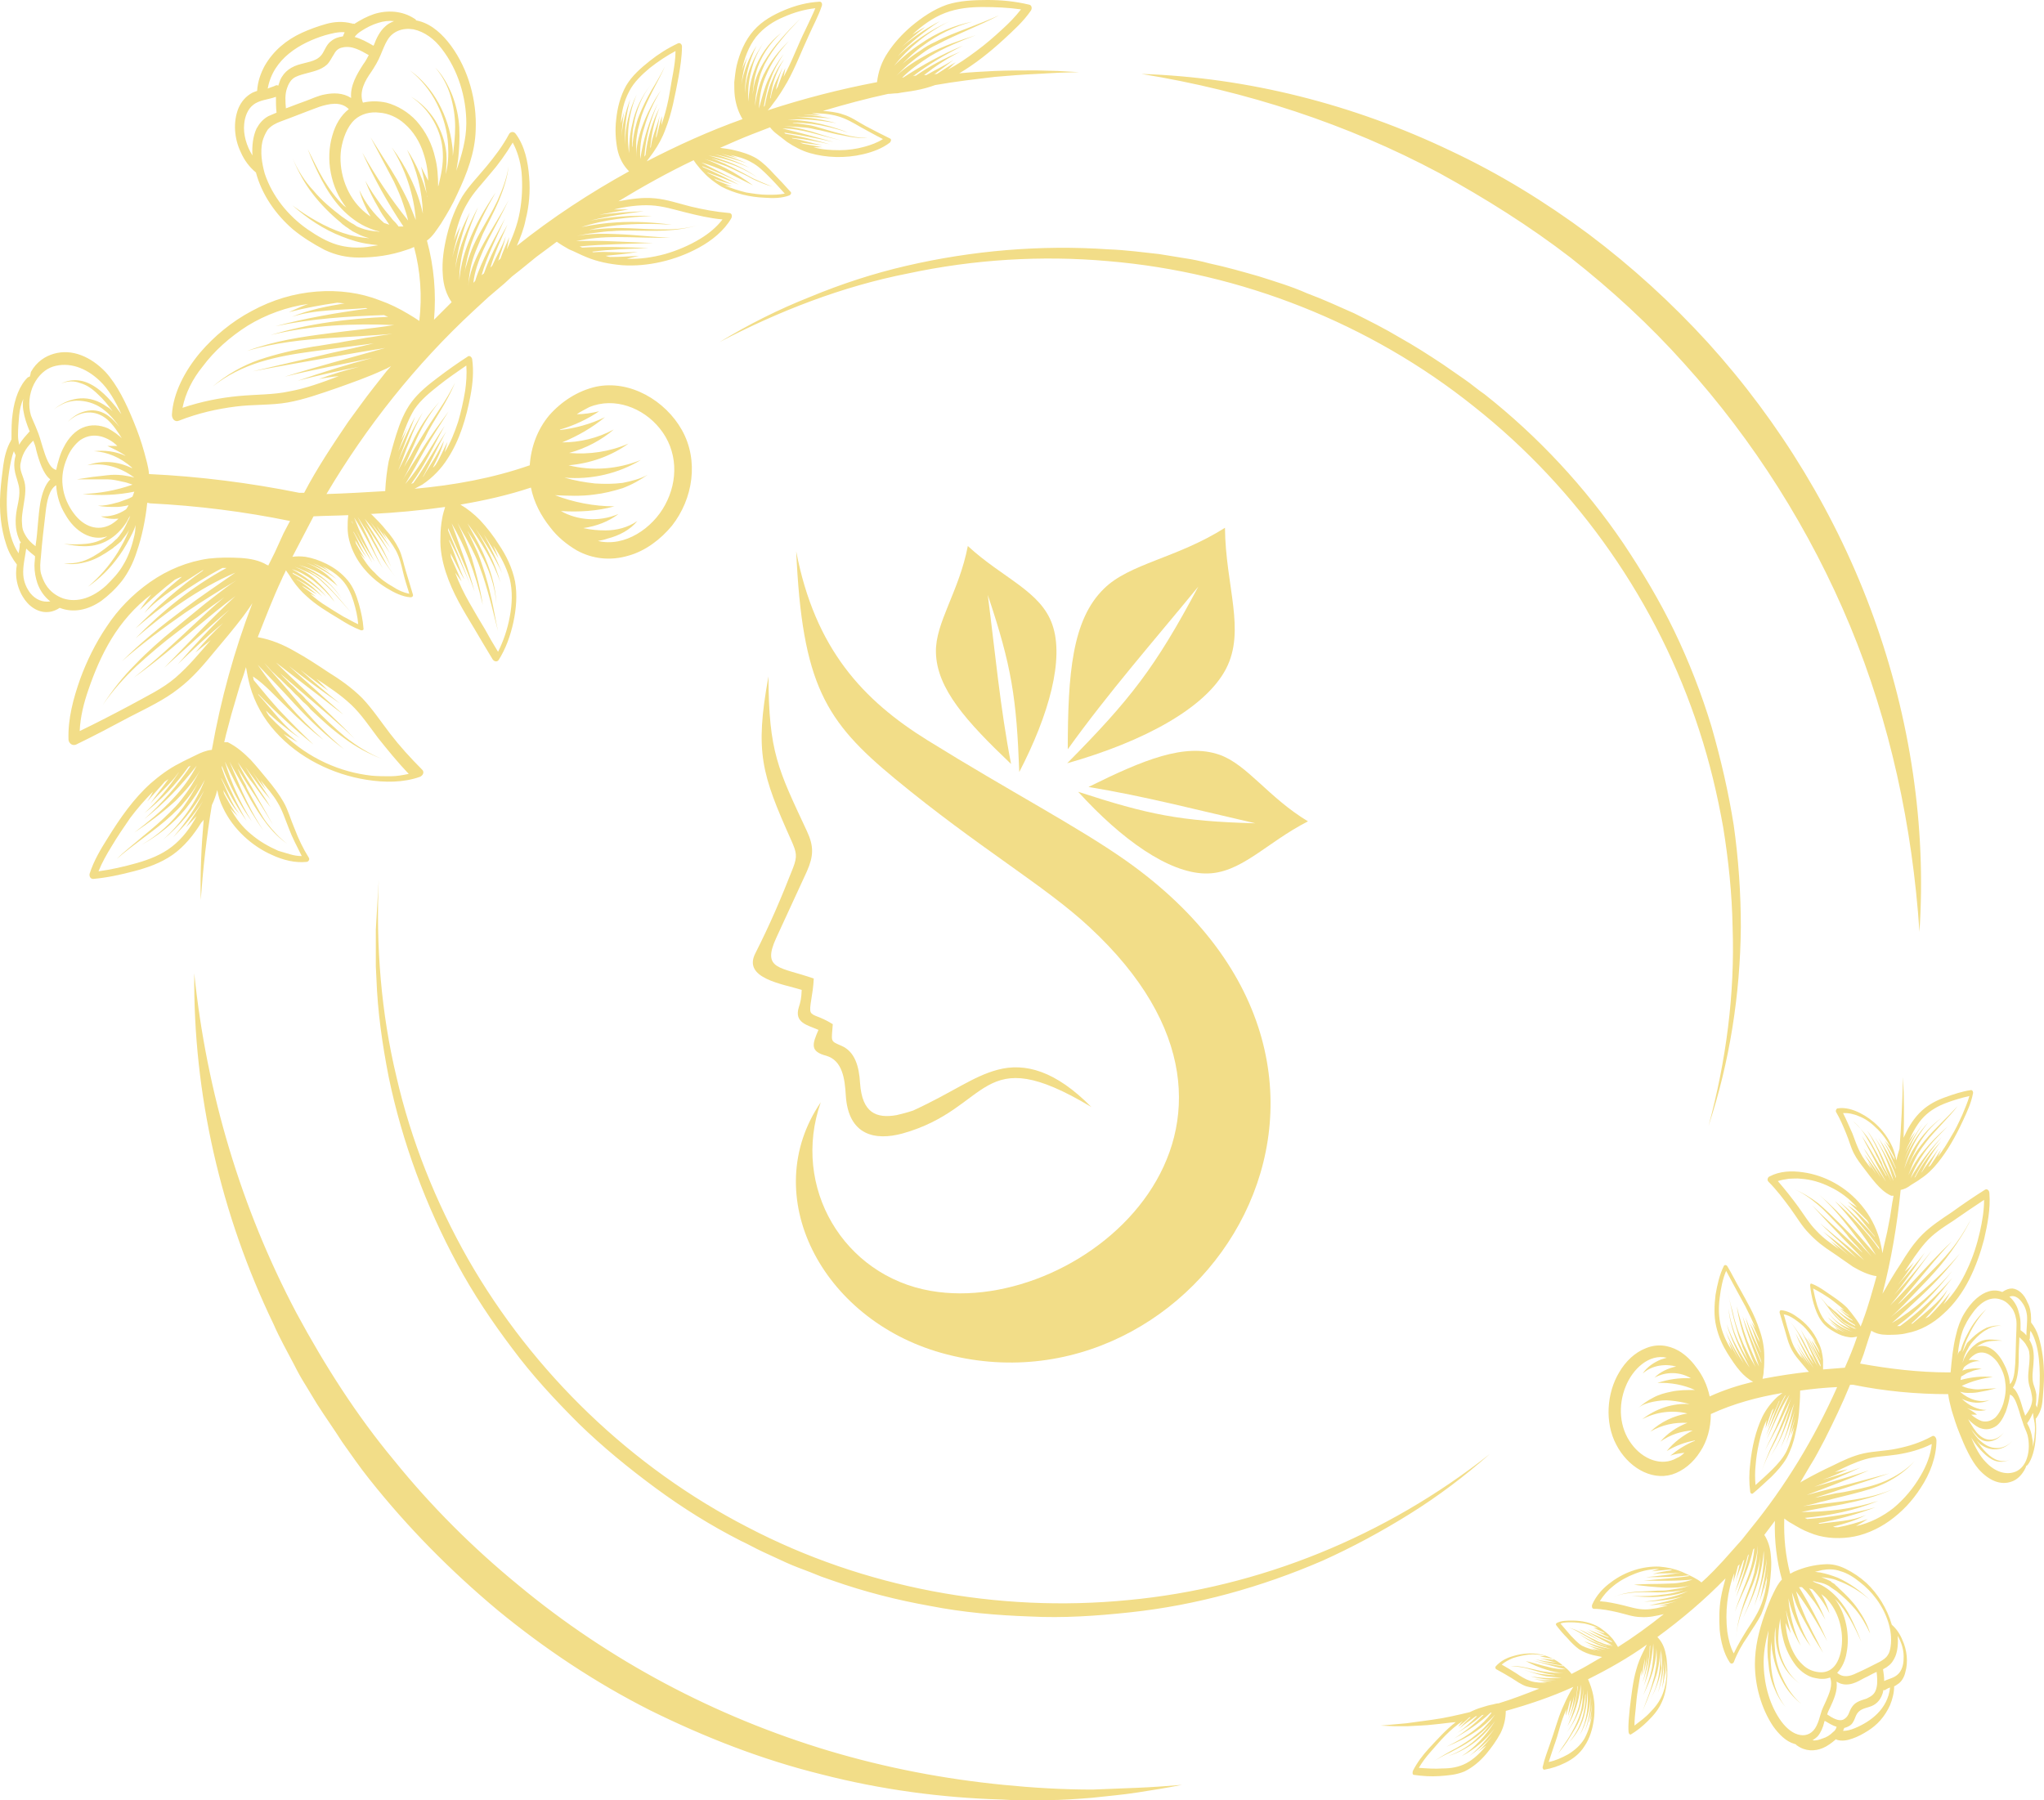 <?xml version="1.0" encoding="utf-8"?>
<!-- Generator: Adobe Illustrator 24.3.0, SVG Export Plug-In . SVG Version: 6.00 Build 0)  -->
<svg version="1.1" id="Layer_2" xmlns="http://www.w3.org/2000/svg" xmlns:xlink="http://www.w3.org/1999/xlink" x="0px" y="0px"
	 viewBox="0 0 205.687 181.182" enable-background="new 0 0 205.687 181.182" xml:space="preserve">
<g>
	<path fill="#F2DD88" d="M20.496,82.499c-0.237,2.715-0.355,5.373-0.298,8.091c0.237-3.189,0.592-6.439,1.124-9.568
		c0.237-0.474,0.416-1.005,0.532-1.476v-0.061c0.118,0.65,0.298,1.242,0.592,1.831c1.005,2.126,2.897,3.839,4.908,4.726
		c1.124,0.532,2.366,0.826,3.49,0.708c0.176,0,0.355-0.237,0.237-0.413c-0.592-0.945-1.066-1.95-1.421-2.895
		c-0.413-0.945-0.65-1.889-1.124-2.715c-0.471-0.826-1.063-1.595-1.655-2.305c-0.532-0.647-1.063-1.297-1.655-1.947
		c-0.65-0.65-1.361-1.3-2.305-1.771c-0.061,0-0.118,0-0.176,0c-0.061,0-0.118,0-0.179,0c0.061-0.237,0.118-0.532,0.179-0.768
		l0.532-2.008l0.589-2.008l0.298-1.005l0.355-1.002l0.234-0.768c0.118,0.65,0.237,1.3,0.416,1.947
		c0.471,1.655,1.361,3.25,2.542,4.55c2.366,2.655,5.795,4.31,9.166,4.842c1.831,0.295,3.724,0.295,5.379-0.295
		c0.298-0.118,0.474-0.474,0.237-0.711c-1.181-1.181-2.305-2.421-3.253-3.66c-0.945-1.239-1.774-2.481-2.779-3.544
		c-1.063-1.063-2.247-1.889-3.487-2.658c-1.066-0.708-2.129-1.415-3.313-2.065c-1.124-0.65-2.363-1.181-3.724-1.418
		c0.768-1.947,1.537-3.958,2.424-5.847c0.118-0.295,0.295-0.589,0.413-0.884c0.061,0.058,0.061,0.118,0.118,0.176
		c0.237,0.295,0.416,0.65,0.592,0.887c0.413,0.589,0.829,1.063,1.361,1.534c0.945,0.887,2.129,1.595,3.31,2.302
		c0.65,0.416,1.361,0.829,2.129,1.124c0.118,0.058,0.355,0,0.295-0.176c-0.058-0.829-0.237-1.655-0.471-2.481
		c-0.237-0.826-0.534-1.655-1.124-2.363c-0.592-0.708-1.303-1.239-2.129-1.652c-0.711-0.355-1.421-0.592-2.129-0.711
		c-0.474-0.058-0.887-0.058-1.3,0c0.708-1.358,1.418-2.715,2.126-4.073c1.184-0.061,2.308-0.061,3.49-0.118c0,0,0,0,0,0.058
		c-0.058,0.416-0.058,0.829-0.058,1.242c0,0.826,0.234,1.652,0.589,2.421c0.711,1.534,1.953,2.776,3.313,3.602
		c0.768,0.471,1.595,0.887,2.424,0.945c0.176,0,0.295-0.118,0.237-0.295c-0.237-0.768-0.474-1.595-0.711-2.363
		c-0.237-0.768-0.355-1.534-0.711-2.245c-0.352-0.708-0.768-1.3-1.3-1.889c-0.413-0.532-0.887-1.002-1.361-1.476
		c-0.058-0.058-0.118-0.118-0.176-0.118c2.484-0.118,5.026-0.355,7.508-0.708c-0.116,0.352-0.234,0.768-0.295,1.121
		c-0.118,0.65-0.176,1.239-0.176,1.889c-0.061,1.242,0.176,2.424,0.532,3.544c0.711,2.184,1.831,3.958,2.897,5.728
		c0.592,1.002,1.181,2.008,1.831,3.071c0.118,0.176,0.416,0.295,0.592,0.058c0.711-1.121,1.181-2.421,1.479-3.778
		c0.295-1.358,0.413-2.776,0.176-4.134c-0.295-1.418-0.887-2.597-1.595-3.66c-0.592-0.948-1.242-1.774-1.953-2.539
		c-0.592-0.592-1.242-1.124-1.95-1.537c2.424-0.413,4.79-0.945,7.095-1.713c0.295,1.476,1.005,2.834,1.95,4.015
		c0.711,0.945,1.658,1.713,2.661,2.305c1.597,0.884,3.432,1.063,5.206,0.532c1.713-0.474,3.253-1.655,4.374-3.013
		c2.129-2.715,2.721-6.555,1.005-9.625c-1.655-2.952-5.203-5.078-8.632-4.371c-1.834,0.413-3.49,1.476-4.732,2.895
		c-1.181,1.415-1.831,3.189-1.95,5.018c-3.726,1.3-7.629,2.008-11.59,2.363c0.237-0.118,0.532-0.295,0.768-0.413
		c1.066-0.708,1.953-1.655,2.542-2.6c1.242-1.889,1.892-4.134,2.308-6.318c0.234-1.239,0.352-2.481,0.176-3.721
		c-0.058-0.237-0.295-0.413-0.474-0.237c-1.005,0.65-2.011,1.358-3.016,2.126c-0.945,0.711-1.892,1.476-2.6,2.421
		c-0.711,0.945-1.184,2.126-1.537,3.25c-0.298,0.945-0.534,1.831-0.771,2.715c-0.176,0.945-0.295,1.889-0.352,3.013
		c-1.953,0.118-3.963,0.237-5.913,0.295c4.021-6.791,8.987-13.051,14.782-18.424l1.537-1.418l1.597-1.358l0.768-0.708l0.826-0.65
		l1.597-1.3c0.711-0.532,1.361-1.005,2.071-1.537c0.413,0.298,0.826,0.532,1.239,0.768c0.592,0.237,1.124,0.532,1.716,0.768
		c1.124,0.471,2.305,0.708,3.608,0.826c2.542,0.176,5.379-0.471,7.745-1.771c1.3-0.708,2.542-1.713,3.253-2.952
		c0.118-0.237,0.058-0.532-0.237-0.532c-1.361-0.118-2.603-0.355-3.845-0.65c-1.181-0.295-2.363-0.711-3.605-0.826
		c-1.184-0.118-2.424,0.058-3.666,0.295c2.424-1.476,4.966-2.895,7.568-4.134c0.058,0.118,0.176,0.237,0.237,0.352
		c0.237,0.298,0.471,0.592,0.768,0.887c0.532,0.592,1.124,1.005,1.774,1.418c1.361,0.708,2.897,1.063,4.376,1.121
		c0.826,0.061,1.713,0.061,2.481-0.237c0.118-0.058,0.237-0.234,0.118-0.352c-0.532-0.592-1.124-1.242-1.655-1.774
		c-0.532-0.589-1.124-1.179-1.774-1.595c-0.711-0.413-1.479-0.647-2.247-0.826c-0.474-0.118-0.945-0.176-1.418-0.237
		c1.063-0.471,2.129-0.945,3.192-1.358c0.592-0.237,1.242-0.471,1.834-0.708c0.176,0.237,0.413,0.471,0.65,0.65
		c0.355,0.295,0.711,0.532,1.063,0.826c0.711,0.474,1.479,0.887,2.308,1.121c1.655,0.474,3.547,0.532,5.321,0.118
		c1.005-0.234,1.95-0.589,2.718-1.181c0.118-0.116,0.179-0.352,0-0.413c-0.826-0.413-1.655-0.826-2.424-1.239
		c-0.768-0.413-1.479-0.945-2.305-1.181c-0.65-0.237-1.361-0.295-2.011-0.352c2.187-0.65,4.376-1.242,6.563-1.713
		c0.295,0,0.592-0.061,0.948-0.061c0.589-0.118,1.239-0.176,1.831-0.295c0.65-0.118,1.3-0.295,1.953-0.532
		c2.011-0.355,4.018-0.589,6.029-0.826c1.421-0.118,2.779-0.237,4.2-0.295l2.129-0.118l2.126-0.061l-2.126-0.118l-2.129-0.058
		c-1.421,0-2.84,0-4.258,0.058c-1.181,0.061-2.366,0.118-3.547,0.237c1.595-0.945,3.074-2.126,4.492-3.426
		c0.948-0.884,1.953-1.771,2.721-2.892c0.118-0.179,0.118-0.532-0.176-0.592C102.094,0.118,100.733,0,99.373,0
		c-1.358,0-2.779,0.058-4.079,0.471c-1.361,0.474-2.542,1.3-3.608,2.187c-0.887,0.766-1.713,1.652-2.363,2.658
		c-0.592,0.884-0.948,1.889-1.066,2.952c-3.724,0.708-7.389,1.652-10.997,2.834c0.176-0.176,0.355-0.413,0.474-0.589
		c0.65-0.829,1.063-1.537,1.476-2.245c0.829-1.476,1.421-3.071,2.19-4.726c0.413-0.945,0.945-1.889,1.3-2.952
		c0.061-0.176,0-0.471-0.295-0.413c-1.124,0.061-2.308,0.355-3.432,0.826c-1.121,0.474-2.245,1.063-3.131,2.068
		c-0.887,1.002-1.421,2.302-1.716,3.542c-0.118,0.532-0.176,1.124-0.237,1.655c0,0.532,0,1.002,0.061,1.476
		c0.118,0.826,0.352,1.534,0.768,2.245c-3.313,1.181-6.563,2.658-9.64,4.252c0.237-0.298,0.416-0.592,0.65-0.887
		c0.534-0.768,0.948-1.537,1.242-2.363c0.65-1.652,0.948-3.365,1.303-5.197c0.176-1.002,0.352-2.065,0.352-3.129
		c0-0.179-0.176-0.413-0.413-0.295c-1.005,0.471-1.95,1.063-2.837,1.771s-1.774,1.476-2.366,2.479
		c-0.592,1.063-0.887,2.245-1.005,3.426c-0.118,1.005-0.061,2.008,0.118,2.952c0.176,0.887,0.592,1.655,1.181,2.245
		c-3.96,2.187-7.745,4.665-11.292,7.499c0.352-0.826,0.708-1.71,0.887-2.655c0.352-1.361,0.471-2.837,0.352-4.252
		c-0.116-1.595-0.471-3.189-1.358-4.371c-0.179-0.237-0.474-0.237-0.65,0c-0.653,1.239-1.479,2.302-2.308,3.308
		c-0.826,1.002-1.713,1.889-2.424,3.01c-0.65,1.124-1.181,2.421-1.537,3.9c-0.298,1.239-0.532,2.597-0.413,4.015
		c0.058,1.002,0.352,1.947,0.887,2.715c-0.592,0.589-1.184,1.181-1.774,1.771c0.234-2.658,0-5.373-0.711-7.97
		c0.592-0.416,1.005-1.124,1.418-1.713c0.592-0.945,1.184-1.95,1.655-3.013c0.948-2.008,1.774-4.134,1.834-6.436
		c0.118-2.895-0.711-6.023-2.484-8.447c-0.826-1.121-1.892-2.126-3.192-2.479c-0.061,0-0.179-0.061-0.298-0.061
		c-0.058-0.058-0.116-0.176-0.176-0.176c-1.242-0.826-2.779-0.887-4.079-0.474c-0.711,0.237-1.361,0.592-2.011,1.005
		c0-0.061-0.061-0.061-0.118,0c0-0.061-0.061-0.061-0.118-0.061c-0.887-0.234-1.774-0.176-2.603,0.061
		c-0.826,0.237-1.655,0.532-2.424,0.887c-1.537,0.708-2.837,1.771-3.726,3.305c-0.413,0.768-0.708,1.595-0.768,2.539
		c-0.176,0.061-0.352,0.118-0.471,0.179c-0.653,0.352-1.124,0.884-1.421,1.595c-0.532,1.358-0.413,3.01,0.237,4.371
		c0.355,0.826,0.887,1.534,1.537,2.065c0.592,2.245,2.011,4.252,3.726,5.728c1.005,0.826,2.068,1.476,3.192,2.068
		c1.124,0.532,2.247,0.766,3.432,0.766c1.655,0,3.25-0.234,4.787-0.766c0.237-0.061,0.534-0.179,0.771-0.298
		c0.65,2.424,0.826,4.963,0.532,7.441c-0.355-0.237-0.711-0.471-1.124-0.708c-0.887-0.532-1.834-1.005-2.84-1.358
		c-1.95-0.768-4.137-1.063-6.384-0.887c-2.247,0.176-4.434,0.826-6.505,1.95c-2.011,1.063-3.784,2.539-5.203,4.192
		c-1.537,1.831-2.721,4.076-2.84,6.26c0,0.413,0.298,0.768,0.711,0.592c1.95-0.768,3.842-1.181,5.676-1.418
		c1.834-0.237,3.608-0.118,5.263-0.413c1.655-0.295,3.31-0.887,5.026-1.476c1.476-0.532,3.016-1.063,4.553-1.774
		c0.295-0.116,0.532-0.234,0.826-0.413l-0.471,0.532l-1.303,1.655c-0.887,1.121-1.713,2.302-2.542,3.423
		c-1.597,2.363-3.134,4.665-4.434,7.147c-0.118,0-0.179,0-0.295,0c-0.061,0-0.118,0-0.179,0c-4.966-1.002-10.053-1.652-15.137-1.889
		c-0.058-0.768-0.295-1.476-0.474-2.184c-0.295-1.063-0.65-2.068-1.063-3.074c-0.768-1.889-1.655-3.718-2.84-5.018
		c-1.476-1.537-3.368-2.363-5.203-1.831c-0.826,0.237-1.713,0.768-2.305,1.831c-0.061,0.295-0.061,0.352-0.118,0.471
		c-0.061,0-0.118,0.061-0.179,0.061c-0.826,0.768-1.358,2.184-1.537,3.66c-0.118,0.768-0.118,1.595-0.118,2.421
		c0,0.061,0,0.118,0,0.179c0,0-0.058,0.058-0.058,0.118c-0.413,0.708-0.65,1.595-0.768,2.479c-0.118,0.887-0.237,1.831-0.298,2.776
		c-0.118,1.831,0.061,3.602,0.592,5.197c0.237,0.768,0.65,1.476,1.066,2.008c0,0.179-0.061,0.413-0.061,0.592
		c-0.058,0.766,0.118,1.534,0.413,2.184c0.534,1.181,1.421,1.889,2.366,2.008c0.532,0.061,1.066-0.058,1.597-0.413
		c1.361,0.532,2.837,0.237,4.197-0.708c0.711-0.532,1.418-1.181,2.071-2.008c0.589-0.768,1.121-1.774,1.476-2.895
		c0.532-1.537,0.887-3.247,1.066-4.96c0.118,0,0.237,0.058,0.352,0.058c4.732,0.237,9.403,0.826,14.016,1.771l-0.653,1.242
		l-0.887,1.947l-0.471,0.945l-0.179,0.355c-0.058-0.058-0.058-0.058-0.118-0.058c-0.768-0.474-1.713-0.65-2.661-0.711
		c-1.063-0.058-2.129-0.058-3.192,0.061c-2.129,0.295-4.14,1.121-5.913,2.36c-1.774,1.242-3.253,2.776-4.376,4.489
		c-1.124,1.655-2.011,3.484-2.661,5.258c-0.708,2.008-1.242,4.015-1.181,6.081c0,0.355,0.355,0.711,0.768,0.532
		c1.831-0.884,3.608-1.829,5.382-2.776c1.713-0.884,3.487-1.71,4.908-2.834c1.476-1.121,2.542-2.421,3.666-3.778
		c0.945-1.124,1.892-2.245,2.837-3.484c0.295-0.413,0.65-0.887,0.948-1.361c-1.834,4.784-3.195,9.747-4.082,14.764
		c-0.589,0.061-1.124,0.295-1.595,0.532c-0.592,0.295-1.124,0.532-1.658,0.826c-1.063,0.532-2.008,1.242-2.897,2.011
		c-1.713,1.534-3.074,3.484-4.316,5.491c-0.708,1.121-1.418,2.302-1.831,3.602c-0.061,0.237,0.058,0.532,0.355,0.532
		c1.358-0.118,2.718-0.413,4.079-0.768s2.718-0.826,3.903-1.652c1.181-0.829,2.129-2.008,2.897-3.25
		C20.377,82.676,20.435,82.618,20.496,82.499z M31.67,58.286c-0.589-0.532-1.3-0.945-2.011-1.239
		c0.355,0.118,0.653,0.237,1.005,0.413c0.298,0.118,0.653,0.295,0.948,0.474c0.295,0.176,0.592,0.413,0.826,0.647
		c0.534,0.474,1.005,0.948,1.479,1.479c0.474,0.532,0.948,1.063,1.418,1.595c-0.471-0.532-0.887-1.063-1.358-1.595
		c-0.474-0.532-0.948-1.063-1.479-1.537c-0.237-0.237-0.532-0.471-0.829-0.65c-0.295-0.176-0.589-0.413-0.945-0.532
		c-0.118-0.058-0.179-0.118-0.298-0.118c0.534,0.179,1.066,0.413,1.54,0.711c1.005,0.589,1.831,1.415,2.424,2.36
		c-0.592-1.002-1.418-1.829-2.366-2.479c-0.592-0.413-1.242-0.711-1.95-0.945c1.418,0.352,2.779,1.121,3.903,2.126
		c-0.829-1.124-1.953-1.892-3.195-2.363c1.066,0.355,2.129,0.945,3.077,1.652c-0.711-0.65-1.54-1.181-2.366-1.595
		c0.592,0.237,1.181,0.532,1.716,0.887c-0.237-0.176-0.474-0.413-0.771-0.589c0.771,0.352,1.479,0.826,2.011,1.415
		c0.534,0.592,0.887,1.358,1.124,2.126c0.237,0.768,0.416,1.537,0.474,2.302c-0.532-0.234-1.005-0.532-1.479-0.766
		c-0.589-0.355-1.181-0.711-1.713-1.063c-0.592-0.355-1.124-0.768-1.655-1.242c0.176,0.061,0.413,0.179,0.589,0.298
		c-0.413-0.355-0.826-0.65-1.242-0.948c-0.058-0.058-0.118-0.116-0.176-0.176c0.532,0.295,1.005,0.65,1.537,0.887
		c-0.65-0.474-1.242-1.063-2.011-1.476l-0.058-0.061c0.945,0.474,1.831,1.063,2.6,1.774c-0.826-0.948-1.831-1.713-2.955-2.305
		l-0.058-0.118c1.239,0.592,2.424,1.418,3.429,2.424c-0.948-1.124-2.129-2.068-3.49-2.776c0.768,0.237,1.479,0.65,2.129,1.121
		c0.826,0.65,1.537,1.358,2.187,2.187C33.149,59.762,32.438,58.997,31.67,58.286z M62.654,48.603
		c-0.945,0.116-1.831,0.116-2.779,0.058c-1.063-0.118-2.068-0.295-3.074-0.589c2.718,0.234,5.439-0.416,7.687-1.774
		c-2.366,0.945-4.908,1.124-7.274,0.532c2.187-0.176,4.316-0.945,6.032-2.184c-1.892,0.826-3.963,1.121-5.974,0.945
		c1.716-0.474,3.253-1.3,4.495-2.363c-1.655,0.887-3.429,1.3-5.203,1.3c1.595-0.65,3.016-1.476,4.316-2.539
		c-1.479,0.708-3.016,1.121-4.553,1.3l0.058-0.061c1.421-0.413,2.779-1.063,3.903-1.831c-0.768,0.179-1.537,0.298-2.247,0.298
		c0.416-0.298,0.829-0.474,1.242-0.711c2.545-1.063,5.439,0.061,7.098,2.126c1.831,2.245,1.892,5.258,0.532,7.736
		c-1.242,2.305-4.021,4.252-6.742,3.602c0.298-0.058,0.653-0.116,0.948-0.234c1.181-0.298,2.305-0.887,3.016-1.774
		c-0.948,0.65-2.071,0.945-3.195,0.945c-0.768,0-1.476-0.058-2.245-0.234c1.3-0.179,2.542-0.65,3.547-1.418
		c-1.953,0.826-4.14,0.65-5.795-0.295c1.831,0.118,3.666,0,5.379-0.474c-2.068,0-4.137-0.413-5.971-1.121
		c1.3,0.058,2.603,0.118,3.903-0.061c1.005-0.116,1.953-0.352,2.897-0.647c0.948-0.355,1.774-0.829,2.542-1.361
		C64.488,48.187,63.541,48.424,62.654,48.603z M45.093,53.384c0-0.058,0-0.176,0-0.234c0.945,2.184,1.95,4.252,2.661,6.378
		c-0.592-2.245-1.479-4.55-2.305-6.852c0.65,1.124,1.239,2.302,1.713,3.544c0.592,1.534,1.066,3.129,1.418,4.665
		c-0.234-1.595-0.65-3.189-1.121-4.784c-0.416-1.181-0.887-2.363-1.421-3.484c0.298,0.532,0.534,1.002,0.829,1.476
		c0.237,0.471,0.532,0.945,0.768,1.476c0.237,0.471,0.474,1.002,0.65,1.534c0.413,1.063,0.711,2.126,1.005,3.189
		s0.532,2.126,0.829,3.25c-0.237-1.063-0.416-2.187-0.653-3.25c-0.234-1.063-0.532-2.184-0.887-3.247
		c-0.176-0.532-0.352-1.063-0.589-1.595s-0.474-1.005-0.711-1.537c-0.058-0.176-0.176-0.295-0.237-0.471
		c0.474,0.708,0.948,1.476,1.303,2.245c0.826,1.534,1.476,3.247,1.595,5.078c-0.058-1.831-0.65-3.602-1.361-5.197
		c-0.471-1.005-1.005-1.95-1.537-2.895c1.303,1.771,2.542,3.721,3.313,5.965c-0.534-2.008-1.479-3.778-2.484-5.434
		c0.945,1.418,1.892,2.834,2.661,4.489c-0.532-1.358-1.181-2.658-1.834-3.897c0.474,0.766,1.005,1.595,1.479,2.421
		c-0.176-0.474-0.355-0.887-0.532-1.3c0.711,1.005,1.3,2.126,1.655,3.365c0.295,1.242,0.237,2.539,0,3.781
		c-0.237,1.297-0.65,2.479-1.181,3.542c-0.474-0.768-0.887-1.476-1.303-2.245c-0.532-0.884-1.063-1.771-1.595-2.715
		c-0.534-0.945-1.005-1.889-1.421-3.013l0.653,0.887l-1.066-2.421c0-0.118-0.058-0.295-0.058-0.413
		c0.471,0.884,0.887,1.831,1.418,2.658c-0.592-1.242-0.948-2.539-1.537-3.9c0-0.058,0-0.058,0-0.116
		c0.826,1.595,1.595,3.189,2.187,4.781C46.749,57.284,45.92,55.334,45.093,53.384z M40.362,44.29
		c0.355-1.063,0.768-2.184,1.361-3.129c0.65-0.945,1.537-1.655,2.424-2.363c0.887-0.708,1.834-1.358,2.779-2.008
		c0.061,0.826,0,1.713-0.118,2.539c-0.176,1.063-0.413,2.126-0.708,3.129c-0.355,1.063-0.768,2.126-1.361,3.074l0.295-1.063
		c-0.413,0.766-0.708,1.534-1.181,2.302c-0.118,0.118-0.176,0.237-0.295,0.295c0.471-0.945,0.887-1.771,1.124-2.715
		c-0.298,0.589-0.592,1.181-0.948,1.771c-0.355,0.589-0.768,1.181-1.124,1.831l-0.058,0.058c0.887-1.652,1.537-3.129,2.363-4.605
		c-0.532,0.826-1.063,1.652-1.595,2.539c-0.534,0.884-1.066,1.771-1.716,2.658c-0.058,0.058-0.176,0.058-0.237,0.116
		c1.479-2.008,2.308-3.955,3.371-5.844c-0.65,0.945-1.242,1.947-1.834,2.892c-0.65,1.005-1.3,2.008-2.126,2.952
		c0.708-1.121,1.3-2.242,1.892-3.305c0.768-1.361,1.655-2.718,2.481-4.018c-0.945,1.3-1.892,2.542-2.718,3.9
		c-0.65,1.002-1.303,2.008-1.953,3.071c0.298-0.474,0.532-0.945,0.768-1.418c0.237-0.471,0.474-0.945,0.711-1.415
		c0.237-0.474,0.474-0.948,0.768-1.361c0.474-1.063,1.063-1.947,1.597-2.834c0.532-0.887,1.063-1.831,1.476-2.834
		c-0.471,0.945-1.005,1.831-1.595,2.715c-0.592,0.887-1.184,1.771-1.716,2.658c-0.295,0.474-0.532,0.887-0.826,1.358
		c-0.237,0.474-0.474,0.887-0.771,1.361c-0.058,0.116-0.176,0.295-0.234,0.413c0.352-0.768,0.65-1.476,1.005-2.245
		c0.65-1.537,1.476-3.013,2.542-4.313c-1.124,1.242-2.071,2.658-2.779,4.194c-0.474,0.945-0.887,1.831-1.361,2.715
		c0.413-0.945,0.711-1.947,1.124-2.892c0.355-1.005,0.826-2.011,1.361-2.955c-1.005,1.537-1.774,3.308-2.484,4.902
		c0.295-0.768,0.592-1.534,0.826-2.184c0.298-0.768,0.592-1.537,0.89-2.305c-0.653,1.181-1.184,2.424-1.716,3.544
		c0.295-0.768,0.592-1.595,0.945-2.481C40.778,43.522,40.541,43.938,40.362,44.29z M35.396,52.439
		c0.65,1.418,1.418,2.776,2.305,4.076c-0.768-1.418-1.479-2.895-2.068-4.428c0.474,0.708,0.887,1.476,1.3,2.245
		c0.532,0.945,1.005,1.947,1.597,2.892c-0.532-0.945-1.005-2.008-1.421-2.952c-0.352-0.768-0.708-1.476-1.121-2.245
		c0.234,0.355,0.413,0.65,0.589,0.945c0.179,0.298,0.416,0.592,0.592,0.945c0.176,0.298,0.355,0.65,0.532,0.948
		c0.355,0.647,0.711,1.297,1.124,1.889c0.413,0.589,0.829,1.181,1.361,1.713c-0.532-0.532-0.948-1.124-1.3-1.713
		c-0.355-0.65-0.711-1.3-1.005-1.889c-0.179-0.298-0.355-0.65-0.474-0.948c-0.179-0.295-0.355-0.647-0.532-0.945
		c-0.061-0.118-0.118-0.176-0.179-0.295c0.355,0.474,0.65,0.945,0.948,1.418c0.65,0.945,1.181,1.889,1.713,2.952
		c-0.471-1.063-0.945-2.068-1.537-3.013c-0.355-0.589-0.768-1.181-1.124-1.829c0.948,1.121,1.774,2.302,2.542,3.484
		c-0.589-1.063-1.239-2.126-1.95-3.131c0.826,1.063,1.479,1.889,2.011,2.6c-0.413-0.65-0.887-1.358-1.418-2.245
		c0.352,0.471,0.708,0.945,1.063,1.418c-0.118-0.237-0.295-0.532-0.413-0.768c0.471,0.589,0.945,1.181,1.3,1.831
		c0.355,0.647,0.532,1.358,0.711,2.126c0.176,0.766,0.413,1.476,0.65,2.242c-0.592-0.118-1.124-0.352-1.655-0.708
		c-0.65-0.355-1.303-0.826-1.834-1.418c-0.592-0.532-1.063-1.239-1.479-1.947c0.179,0.176,0.355,0.413,0.534,0.589
		c-0.355-0.532-0.65-1.063-0.948-1.595c0-0.118-0.058-0.176-0.058-0.295c0.355,0.589,0.708,1.239,1.181,1.713
		c-0.592-0.768-0.887-1.713-1.361-2.539v-0.061c0.592,1.063,1.242,2.068,1.892,3.131c-0.65-1.239-1.3-2.539-1.892-3.839
		C35.396,52.558,35.396,52.5,35.396,52.439z M90.328,5.668c1.239-1.358,2.718-2.539,4.255-3.542
		c-1.358,0.708-2.661,1.595-3.842,2.597c0.768-0.708,1.537-1.358,2.366-2.008c-0.474,0.237-0.887,0.532-1.303,0.768
		c0.948-0.887,2.071-1.713,3.313-2.184c1.239-0.474,2.542-0.592,3.784-0.592c1.3,0,2.6,0.061,3.842,0.237
		c-0.592,0.768-1.242,1.415-1.892,2.008c-0.829,0.768-1.716,1.534-2.603,2.184c-0.945,0.711-1.892,1.361-2.897,1.892
		c0.298-0.237,0.534-0.532,0.829-0.768c-0.65,0.352-1.242,0.768-1.892,1.181c-0.118,0-0.176,0-0.295,0.058
		c0.65-0.471,1.3-0.945,1.95-1.476c-0.887,0.589-1.831,1.005-2.718,1.534c-0.061,0-0.118,0-0.237,0
		c1.124-0.884,2.363-1.71,3.666-2.36c-1.597,0.65-3.134,1.476-4.495,2.421c-0.118,0-0.176,0-0.295,0.058
		c1.537-1.179,3.253-2.184,5.026-3.071c-2.071,0.829-4.082,1.95-5.974,3.189c-0.058,0-0.118,0-0.176,0.061
		c0.826-0.826,1.831-1.537,2.837-2.187c1.479-0.884,3.077-1.534,4.613-2.126c-1.597,0.532-3.253,1.063-4.79,1.892
		c-1.124,0.589-2.247,1.297-3.192,2.184c0.413-0.413,0.826-0.826,1.239-1.181c0.416-0.355,0.887-0.708,1.361-1.063
		c0.474-0.355,0.948-0.65,1.479-0.887c1.005-0.532,2.068-1.002,3.134-1.476c1.063-0.471,2.129-0.945,3.134-1.476
		c-1.066,0.474-2.129,0.887-3.195,1.3c-1.063,0.413-2.187,0.826-3.192,1.358c-0.532,0.237-1.063,0.532-1.537,0.887
		c-0.474,0.295-0.948,0.65-1.418,1.002c-0.118,0.118-0.298,0.237-0.416,0.355c0.65-0.65,1.303-1.3,2.071-1.831
		c1.476-1.121,3.192-1.947,4.966-2.421c-1.831,0.355-3.608,1.124-5.145,2.187c-1.005,0.647-1.892,1.415-2.718,2.242
		c1.476-1.829,3.429-3.423,5.616-4.486C93.639,3.01,91.865,4.192,90.328,5.668z M81.636,13.228
		c-0.887-0.237-1.774-0.471-2.721-0.532c0.413,0,0.829,0.061,1.242,0.061c0.413,0.058,0.826,0.058,1.181,0.116
		c0.416,0.061,0.768,0.179,1.184,0.237c0.768,0.176,1.595,0.413,2.363,0.532c0.768,0.176,1.597,0.295,2.427,0.237
		c-0.829,0-1.597-0.118-2.427-0.355c-0.768-0.176-1.537-0.413-2.363-0.65c-0.416-0.116-0.768-0.234-1.184-0.295
		c-0.413-0.058-0.826-0.118-1.242-0.176c-0.118,0-0.234,0-0.352-0.061c0.65,0,1.3,0.061,1.892,0.118
		c1.3,0.179,2.481,0.474,3.724,0.887c-1.181-0.474-2.424-0.826-3.666-1.063c-0.768-0.118-1.597-0.237-2.424-0.237
		c1.655-0.118,3.31,0.061,4.908,0.355c-1.303-0.355-2.721-0.592-4.082-0.65c1.242,0,2.427,0.058,3.608,0.176
		c-0.945-0.176-1.892-0.352-2.897-0.413c0.65,0,1.242,0.061,1.892,0.118l-1.005-0.237c0.887,0,1.774,0.061,2.603,0.298
		c0.826,0.234,1.537,0.647,2.247,1.063c0.768,0.413,1.476,0.826,2.305,1.239c-0.532,0.352-1.184,0.589-1.834,0.768
		c-0.826,0.234-1.713,0.352-2.542,0.352c-0.887,0-1.774-0.058-2.603-0.295h0.89l-1.953-0.355c-0.118-0.058-0.176-0.058-0.295-0.118
		c0.708,0.061,1.476,0.237,2.247,0.237c-1.066-0.118-2.011-0.532-3.016-0.65l-0.061-0.058c1.3,0.118,2.542,0.355,3.845,0.65
		c-1.479-0.413-2.958-0.826-4.495-1.063l-0.118-0.118c1.655,0.237,3.31,0.589,4.966,0.945c-1.713-0.474-3.429-0.945-5.142-1.358
		c0.945,0,1.892,0.176,2.837,0.413c1.184,0.295,2.366,0.65,3.547,0.887C83.941,13.996,82.76,13.583,81.636,13.228z M74.599,8.504
		c0.118-0.887,0.295-1.831,0.589-2.718c-0.176,0.413-0.413,0.826-0.532,1.3c0.237-1.181,0.65-2.363,1.421-3.365
		c0.768-0.945,1.774-1.595,2.779-2.008c1.063-0.474,2.126-0.768,3.192-0.887c-0.295,0.708-0.65,1.418-0.948,2.065
		c-0.413,0.829-0.768,1.655-1.124,2.481c-0.352,0.826-0.708,1.595-1.121,2.363c0.058-0.295,0.116-0.592,0.176-0.887
		c-0.295,0.592-0.532,1.239-0.768,1.889c-0.061,0.118-0.118,0.179-0.179,0.298c0.118-0.768,0.416-1.479,0.653-2.245
		c-0.416,1.002-1.005,1.889-1.184,3.071L77.496,9.92c0.118-0.708,0.237-1.415,0.474-2.065c0.234-0.65,0.532-1.3,0.945-1.889
		c-0.532,0.647-0.945,1.415-1.242,2.184c-0.355,0.768-0.532,1.595-0.708,2.481c-0.061,0.058-0.118,0.116-0.118,0.176
		c0.176-1.005,0.352-1.95,0.708-2.834c0.298-0.887,0.768-1.713,1.303-2.539c-0.592,0.766-1.124,1.652-1.54,2.539
		c-0.413,0.884-0.65,1.889-0.945,2.952c0.058-1.181,0.237-2.245,0.708-3.308c0.534-1.3,1.361-2.481,2.308-3.484
		c-1.005,0.945-1.892,2.065-2.542,3.365c-0.474,1.005-0.711,2.068-0.887,3.189c0.058-0.474,0.058-1.005,0.176-1.476
		c0.058-0.474,0.176-0.945,0.295-1.418c0.118-0.471,0.355-0.945,0.534-1.358c0.471-0.887,1.005-1.652,1.655-2.421
		c0.589-0.768,1.3-1.476,1.95-2.184c-0.708,0.708-1.361,1.358-2.011,2.123c-0.65,0.711-1.242,1.537-1.774,2.424
		c-0.237,0.413-0.474,0.884-0.65,1.358c-0.176,0.471-0.295,0.945-0.355,1.476c0,0.118-0.058,0.295-0.058,0.471
		c0.058-0.766,0.118-1.534,0.355-2.36c0.413-1.537,1.358-2.952,2.542-4.015c-1.242,0.945-2.247,2.36-2.779,3.955
		c-0.355,1.005-0.474,2.008-0.534,2.952c-0.058-1.002,0-2.008,0.298-3.071c0.237-1.063,0.708-2.065,1.3-2.952
		c-0.532,0.768-1.005,1.595-1.361,2.481c-0.355,0.884-0.532,1.831-0.589,2.715c0-1.534,0.413-3.247,1.181-4.784
		C75.307,5.847,74.836,7.205,74.599,8.504z M73.062,16.948c-0.711-0.355-1.421-0.708-2.19-0.945
		c0.355,0.118,0.711,0.176,1.005,0.295c0.355,0.118,0.65,0.237,1.005,0.355c0.355,0.118,0.65,0.295,0.948,0.413
		c0.589,0.295,1.3,0.589,1.892,0.945c0.65,0.295,1.3,0.589,2.011,0.768c-0.653-0.237-1.303-0.532-1.953-0.826
		c-0.65-0.355-1.3-0.711-1.892-1.005c-0.295-0.176-0.65-0.295-0.945-0.474c-0.355-0.116-0.65-0.295-1.005-0.413
		c-0.118-0.058-0.237-0.058-0.298-0.118c0.534,0.118,1.066,0.298,1.597,0.474c1.063,0.355,2.068,0.826,3.016,1.476
		c-0.887-0.65-1.892-1.181-2.958-1.595c-0.65-0.237-1.3-0.471-2.008-0.65c1.418,0.237,2.837,0.65,4.137,1.242
		c-1.124-0.592-2.305-1.005-3.487-1.361c1.063,0.237,2.129,0.532,3.192,0.887c-0.829-0.355-1.655-0.65-2.542-0.945
		c0.592,0.176,1.181,0.295,1.713,0.471l-0.826-0.352c0.768,0.176,1.479,0.352,2.187,0.768c0.65,0.352,1.184,0.884,1.716,1.415
		c0.532,0.532,1.063,1.124,1.595,1.713c-0.589,0.118-1.121,0.118-1.713,0.118c-0.711,0-1.479-0.118-2.187-0.237
		c-0.711-0.176-1.479-0.413-2.129-0.708l0.708,0.118l-1.595-0.65c-0.061-0.061-0.118-0.118-0.237-0.176
		c0.589,0.234,1.242,0.471,1.892,0.589c-0.829-0.295-1.597-0.768-2.484-1.121l-0.058-0.061c1.063,0.355,2.126,0.768,3.192,1.239
		c-1.181-0.647-2.366-1.239-3.608-1.771c-0.058-0.058-0.058-0.058-0.118-0.118c1.361,0.532,2.721,1.124,4.082,1.774
		c-1.361-0.711-2.779-1.418-4.14-2.126c0.826,0.234,1.597,0.532,2.366,0.884c0.945,0.474,1.892,0.945,2.837,1.418
		C74.894,18.011,74.007,17.422,73.062,16.948z M64.073,9.507c-0.768,1.537-1.181,3.308-1.181,5.021
		c-0.061-1.476,0.118-3.071,0.532-4.547c-0.474,1.181-0.768,2.479-0.887,3.721c0.061-0.829,0.118-1.713,0.295-2.539
		c-0.116,0.413-0.234,0.826-0.352,1.239c0.058-1.124,0.295-2.187,0.826-3.189c0.474-0.945,1.303-1.713,2.071-2.363
		c0.826-0.65,1.713-1.239,2.6-1.713c0,0.768-0.118,1.476-0.237,2.187c-0.176,0.884-0.295,1.771-0.471,2.658
		c-0.179,0.884-0.416,1.771-0.711,2.597c0-0.295,0.058-0.589,0.058-0.884c-0.234,0.647-0.352,1.358-0.532,2.008
		c-0.058,0.116-0.118,0.176-0.118,0.295c0.118-0.768,0.298-1.537,0.416-2.363c-0.237,1.063-0.768,2.068-0.887,3.189l-0.061,0.058
		c0.118-1.358,0.413-2.773,0.948-4.073c-0.768,1.476-1.242,3.129-1.421,4.784c-0.058,0.058-0.058,0.118-0.118,0.176
		c0.118-1.831,0.592-3.66,1.361-5.373c-0.887,1.713-1.479,3.66-1.774,5.61c-0.058-1.063,0.061-2.126,0.413-3.189
		c0.355-1.3,0.948-2.539,1.658-3.721c-0.771,1.121-1.421,2.363-1.892,3.663c-0.355,1.002-0.592,2.008-0.592,3.071
		c0-0.474,0-0.948,0-1.418c0-0.474,0.118-0.945,0.176-1.358c0.118-0.474,0.237-0.887,0.355-1.358
		c0.295-0.887,0.711-1.713,1.124-2.542c0.413-0.826,0.887-1.652,1.242-2.479c-0.413,0.826-0.887,1.652-1.361,2.421
		c-0.474,0.826-0.887,1.652-1.242,2.539c-0.176,0.413-0.295,0.887-0.413,1.358c-0.118,0.474-0.176,0.945-0.237,1.418
		c0,0.118,0,0.295-0.058,0.413c0-0.768,0-1.476,0.176-2.245c0.237-1.476,0.829-2.952,1.774-4.134c-0.945,1.181-1.655,2.6-1.95,4.134
		c-0.237,0.945-0.298,1.889-0.298,2.834C63.009,13.404,63.304,11.338,64.073,9.507z M62.062,23.563
		c-1.3-0.061-2.661-0.061-4.021,0.176c0.592-0.118,1.184-0.237,1.777-0.295c0.589-0.061,1.181-0.179,1.774-0.179
		c0.589-0.058,1.181-0.058,1.774-0.058c1.181,0,2.363,0.058,3.547,0c1.181-0.058,2.366-0.237,3.49-0.589
		c-1.124,0.352-2.308,0.471-3.49,0.471c-1.184,0-2.366-0.058-3.547-0.118c-0.592,0-1.184-0.058-1.774,0
		c-0.592,0-1.184,0.061-1.774,0.118c-0.179,0-0.355,0.061-0.534,0.061c0.887-0.237,1.834-0.355,2.779-0.474
		c1.834-0.176,3.726-0.176,5.558-0.058c-1.831-0.237-3.666-0.355-5.558-0.237c-1.181,0.058-2.363,0.237-3.547,0.471
		c2.308-0.766,4.79-1.002,7.098-1.121c-2.011-0.061-4.14,0.058-6.211,0.471c1.834-0.471,3.666-0.708,5.382-0.945
		c-1.479,0.061-2.955,0.179-4.495,0.355c1.005-0.176,2.011-0.355,2.958-0.532h-1.479c1.242-0.295,2.542-0.474,3.726-0.413
		c1.181,0.058,2.305,0.413,3.487,0.708c1.184,0.295,2.424,0.592,3.726,0.711c-0.592,0.766-1.361,1.415-2.247,1.947
		c-1.063,0.65-2.305,1.181-3.547,1.537c-1.3,0.352-2.603,0.532-3.845,0.471l1.242-0.295c-1.005,0.058-1.95,0.118-2.897,0.118
		c-0.118,0-0.295-0.061-0.474-0.118c1.066-0.118,2.19-0.176,3.253-0.413c-1.537,0.176-3.016-0.061-4.492,0.058l-0.118-0.058
		c1.831-0.237,3.724-0.295,5.676-0.355c-2.308-0.118-4.495-0.176-6.682-0.058c-0.061-0.061-0.179-0.061-0.237-0.118
		c2.366-0.237,4.847-0.237,7.389-0.355c-2.661-0.058-5.203-0.295-7.745-0.176c1.3-0.295,2.721-0.413,4.079-0.413
		c1.774,0,3.55,0.118,5.382,0.058C65.612,23.858,63.836,23.621,62.062,23.563z M45.507,25.924c0.237-1.121,0.532-2.184,0.829-3.189
		c-0.237,0.474-0.474,0.948-0.653,1.479c0.298-1.418,0.711-2.718,1.361-3.781c0.592-1.063,1.479-1.947,2.247-2.895
		c0.829-0.945,1.597-2.008,2.305-3.189c0.474,0.887,0.768,1.892,0.887,2.955c0.118,1.358,0.061,2.715-0.176,4.015
		c-0.237,1.358-0.768,2.658-1.3,3.778l0.237-1.239c-0.298,0.768-0.653,1.476-0.887,2.184c-0.061,0.061-0.179,0.118-0.237,0.237
		c0.237-0.768,0.589-1.595,0.768-2.481c-0.355,1.063-0.948,2.008-1.361,2.955c-0.061,0.058-0.118,0.116-0.176,0.176
		c0.413-1.418,1.063-2.834,1.713-4.31c-0.945,1.652-1.774,3.247-2.366,4.899c-0.058,0.061-0.176,0.118-0.234,0.179
		c0.532-1.892,1.476-3.721,2.363-5.728c-1.124,2.126-2.363,4.192-3.016,6.318c-0.058,0.061-0.118,0.118-0.176,0.176
		c0.118-1.121,0.532-2.242,1.005-3.305c0.768-1.655,1.716-3.25,2.542-5.021c-0.887,1.713-1.95,3.247-2.779,4.842
		c-0.65,1.242-1.181,2.539-1.3,3.9c0.058-0.592,0.118-1.242,0.237-1.831c0.118-0.592,0.295-1.181,0.532-1.774
		c0.237-0.589,0.474-1.121,0.708-1.71c0.534-1.124,1.124-2.187,1.597-3.308c0.474-1.124,0.887-2.363,1.005-3.544
		c-0.176,1.242-0.65,2.421-1.124,3.484c-0.532,1.124-1.181,2.187-1.774,3.25c-0.295,0.532-0.592,1.121-0.826,1.713
		c-0.237,0.589-0.416,1.179-0.592,1.771c-0.061,0.176-0.061,0.355-0.118,0.589c0.118-1.002,0.355-1.947,0.65-2.892
		c0.65-1.892,1.537-3.602,2.484-5.258c-1.066,1.595-2.071,3.25-2.779,5.139c-0.474,1.181-0.768,2.421-0.887,3.721
		c0-1.3,0.237-2.6,0.589-3.839c0.355-1.239,0.829-2.421,1.303-3.544c-0.948,1.831-1.953,3.958-2.308,6.26
		c0.237-2.065,0.829-4.015,1.479-5.728C46.573,22.734,45.92,24.271,45.507,25.924z M41.604,2.952c1.124,0.237,2.129,1.002,2.84,1.95
		c1.655,2.126,2.481,4.899,2.481,7.499c0,1.652-0.471,3.247-1.005,4.784c0.061-0.355,0.118-0.768,0.179-1.124
		c0.118-1.063,0.176-2.126,0.118-3.247c-0.061-1.063-0.298-2.184-0.711-3.247c-0.413-1.005-0.945-2.008-1.716-2.776
		c0.711,0.826,1.242,1.829,1.54,2.834c0.295,1.005,0.471,2.068,0.471,3.131c0,1.002-0.118,1.947-0.234,2.952
		c0-0.355,0-0.711-0.061-1.063c-0.176-1.476-0.65-2.952-1.361-4.252c-0.708-1.3-1.713-2.481-2.897-3.308
		c1.124,0.887,2.071,2.065,2.721,3.365c0.65,1.3,1.063,2.776,1.124,4.194c0.058,1.002,0,1.947-0.237,2.892
		c0.058-0.708,0.118-1.415,0.058-2.126c-0.118-1.179-0.532-2.302-1.124-3.305c-0.65-1.005-1.476-1.831-2.424-2.363
		c1.892,1.239,3.134,3.484,3.195,5.668c0.058,1.124-0.179,2.187-0.416,3.189c0,0.061-0.058,0.118-0.058,0.179
		c0-1.005-0.061-2.008-0.298-2.895c-0.295-1.358-0.945-2.658-1.892-3.721c-0.826-0.887-1.892-1.534-3.013-1.831
		c-0.829-0.176-1.597-0.176-2.366,0c-0.413-1.121,0.237-2.245,0.826-3.071c0.355-0.532,0.711-1.121,0.948-1.713
		c0.237-0.532,0.413-1.063,0.708-1.534C39.536,3.129,40.541,2.776,41.604,2.952z M36.341,3.129c0.534-0.352,1.124-0.65,1.716-0.826
		c0.532-0.176,1.063-0.237,1.597-0.176c-0.298,0.118-0.653,0.295-0.887,0.532c-0.534,0.471-0.887,1.181-1.124,1.829
		c0,0.061-0.061,0.061-0.061,0.118c-0.589-0.352-1.242-0.708-1.892-0.884C35.809,3.542,36.046,3.308,36.341,3.129z M37.109,5.549
		c-0.176,0.298-0.295,0.592-0.532,0.887c-0.65,1.005-1.361,2.184-1.242,3.426c-0.826-0.532-1.774-0.532-2.661-0.355
		c-0.65,0.118-1.242,0.413-1.892,0.65c-0.65,0.237-1.3,0.474-1.892,0.708c-0.058,0-0.058,0-0.118,0.061
		c-0.058-0.711-0.118-1.418,0.118-2.068c0.118-0.352,0.298-0.708,0.592-0.945s0.711-0.352,1.124-0.471
		c0.826-0.237,1.655-0.355,2.305-0.945c0.298-0.298,0.474-0.711,0.711-1.063c0.176-0.355,0.474-0.592,0.826-0.65
		C35.396,4.547,36.283,5.078,37.109,5.549z M32.735,3.542c0.65-0.176,1.3-0.352,1.95-0.295c-0.058,0.118-0.118,0.237-0.176,0.413
		c-0.413,0.061-0.829,0.179-1.184,0.474c-0.413,0.295-0.589,0.768-0.826,1.181c-0.474,0.826-1.361,0.884-2.187,1.121
		c-0.948,0.237-1.716,0.708-2.129,1.652c-0.061,0.179-0.118,0.355-0.179,0.532c-0.118-0.058-0.237-0.058-0.295,0
		c-0.237,0.118-0.532,0.179-0.768,0.298C27.472,5.905,30.193,4.31,32.735,3.542z M25.404,15.648
		c-0.592-0.945-0.948-2.126-0.829-3.189c0.061-0.708,0.355-1.476,0.887-1.889c0.65-0.532,1.537-0.532,2.305-0.826
		c0,0.532,0,1.063,0.061,1.595c-0.295,0.118-0.532,0.237-0.829,0.355c-0.532,0.295-0.887,0.708-1.181,1.239
		C25.462,13.701,25.343,14.646,25.404,15.648z M31.493,19.545c0.826,1.063,1.774,2.011,2.779,2.837
		c0.118,0.118,0.237,0.237,0.355,0.295c0.118,0.118,0.237,0.176,0.413,0.295c0.118,0.118,0.295,0.179,0.413,0.295l0.474,0.237
		c0.413,0.237,0.829,0.355,1.242,0.474c-0.887-0.061-1.774-0.237-2.661-0.532c-1.774-0.592-3.49-1.595-5.084-2.776
		c1.476,1.3,3.131,2.421,4.966,3.129c0.887,0.355,1.831,0.65,2.779,0.768c0.295,0.061,0.592,0.061,0.887,0.118
		c-0.355,0.058-0.768,0.118-1.124,0.176c-1.005,0.118-2.011,0.061-3.016-0.234c-1.005-0.298-2.011-0.887-2.955-1.537
		c-1.953-1.358-3.547-3.308-4.319-5.61c-0.295-1.063-0.471-2.184-0.234-3.247c0.118-0.416,0.295-0.829,0.532-1.181
		c0.355-0.413,0.826-0.65,1.3-0.826c1.3-0.474,2.603-1.005,3.903-1.479c0.948-0.295,2.129-0.589,2.958,0.237
		c-0.829,0.65-1.361,1.595-1.658,2.658c-0.708,2.363-0.176,5.258,1.421,7.265c-0.061-0.061-0.118-0.118-0.237-0.179
		c-0.829-0.766-1.479-1.713-2.071-2.658c-0.589-1.002-1.063-2.008-1.595-3.071c0.413,1.063,0.887,2.126,1.418,3.131
		c0.532,1.002,1.181,2.008,1.95,2.834c0.771,0.826,1.777,1.595,2.84,2.008c0.295,0.118,0.592,0.237,0.887,0.295
		c0.058,0,0.118,0.061,0.176,0.061c-0.176,0-0.352-0.061-0.589-0.061c-0.592-0.058-1.184-0.234-1.716-0.471l-0.176-0.118
		l-0.179-0.118c-0.118-0.058-0.237-0.118-0.413-0.237c-0.237-0.176-0.532-0.352-0.768-0.532c-1.005-0.766-2.011-1.595-2.84-2.597
		c-0.887-0.945-1.595-2.068-2.126-3.308C30.014,17.304,30.664,18.485,31.493,19.545z M41.841,22.145
		c-0.237-0.589-0.474-1.181-0.711-1.771c-0.352-0.768-0.768-1.537-1.181-2.305c-0.413-0.708-0.887-1.476-1.361-2.184l-1.3-2.068
		l1.181,2.245c0.416,0.768,0.768,1.476,1.184,2.245c0.352,0.768,0.708,1.537,0.945,2.302c0.179,0.532,0.355,1.063,0.474,1.595
		c-1.716-2.126-3.253-4.428-4.613-6.849c1.184,2.6,2.542,5.078,4.14,7.441c-0.176,0-0.295,0-0.474,0c0,0-0.058,0-0.058-0.061
		L39.83,22.44c-0.176-0.176-0.355-0.352-0.474-0.532c-0.295-0.352-0.65-0.768-0.945-1.181c-0.592-0.826-1.184-1.652-1.655-2.539
		c0.352,0.945,0.826,1.889,1.358,2.776c0.237,0.474,0.534,0.887,0.829,1.3c0.058,0.118,0.176,0.237,0.237,0.355
		c-0.179-0.061-0.355-0.118-0.532-0.179c-1.005-0.884-1.892-2.008-2.484-3.308c0.237,0.945,0.65,1.831,1.124,2.658
		c-0.355-0.234-0.711-0.532-1.005-0.826c-1.537-1.534-2.247-3.897-1.953-5.965c0.179-1.063,0.592-2.242,1.361-2.952
		c0.65-0.589,1.597-0.826,2.484-0.708c0.887,0.058,1.831,0.471,2.542,1.121c0.887,0.768,1.537,1.831,1.892,2.952
		c0.295,0.887,0.474,1.831,0.474,2.776c-0.237-0.471-0.474-0.945-0.711-1.415c0.237,1.002,0.474,2.008,0.592,2.952h0.058
		c0,0.058,0,0.058,0,0.118c-0.413-1.713-1.124-3.368-2.068-4.784c1.005,2.008,1.537,4.252,1.597,6.378c0,0,0,0,0,0.058
		c-0.534-2.421-1.658-4.723-3.134-6.673C40.778,17.006,41.665,19.606,41.841,22.145z M26.172,36.436
		c1.713-0.532,3.487-0.826,5.26-1.063c0.887-0.118,1.777-0.234,2.663-0.352c0.887-0.118,1.774-0.237,2.718-0.355
		c0.295-0.058,0.532-0.058,0.829-0.118c-1.421,0.355-2.779,0.65-4.14,0.945c-2.721,0.65-5.382,1.239-8.1,1.889
		c2.779-0.532,5.439-1.002,8.158-1.476c1.655-0.295,3.371-0.589,5.206-0.884c-3.55,1.002-6.919,1.889-10.113,2.892
		c2.84-0.708,5.795-1.239,8.811-1.889c-2.661,0.708-5.145,1.476-7.508,2.302c2.011-0.532,4.079-1.002,6.208-1.415
		c-1.418,0.352-2.779,0.768-4.079,1.239c0.65-0.118,1.358-0.237,2.011-0.295c-1.716,0.65-3.313,1.239-4.969,1.534
		c-1.595,0.355-3.31,0.298-5.145,0.474c-1.831,0.176-3.666,0.532-5.616,1.181c0.295-1.476,1.005-2.895,2.011-4.134
		c1.181-1.595,2.779-3.013,4.553-4.134c1.831-1.124,3.96-1.889,6.089-2.187c-0.65,0.237-1.3,0.532-1.95,0.829
		c1.595-0.416,3.192-0.711,4.847-0.948c0.237,0,0.532,0.061,0.768,0.061c-1.774,0.295-3.605,0.65-5.321,1.358
		c2.424-0.768,4.908-0.65,7.45-0.887l0.179,0.061c-3.077,0.413-6.211,0.945-9.284,1.771c3.666-0.768,7.332-1.002,10.94-1.121
		c0.118,0.058,0.237,0.118,0.413,0.176c-3.96,0.176-7.924,0.65-11.826,1.831c4.14-1.005,8.337-1.181,12.419-1.005
		c-2.19,0.355-4.319,0.532-6.505,0.829c-2.779,0.352-5.558,0.766-8.279,1.771c2.779-0.826,5.558-1.124,8.34-1.3
		c2.068-0.118,4.137-0.237,6.266-0.413c-0.945,0.118-1.831,0.295-2.718,0.413c-0.887,0.176-1.774,0.295-2.661,0.474
		c-0.887,0.118-1.777,0.295-2.663,0.413c-1.774,0.295-3.547,0.708-5.321,1.297c-1.713,0.592-3.368,1.537-4.729,2.718
		C22.801,37.793,24.456,36.967,26.172,36.436z M12.572,45.827l0.058,0.058c-1.005-0.471-2.129-0.589-3.192-0.471
		c1.361,0.058,2.721,0.65,3.842,1.652c0,0,0,0,0,0.058c-1.418-0.708-3.013-0.826-4.492-0.295c1.655-0.295,3.31,0.179,4.729,1.242
		c-0.413-0.118-0.768-0.179-1.181-0.237c-0.532-0.061-1.063-0.061-1.537,0c-0.532,0.058-1.066,0.118-1.537,0.176l-1.54,0.237h1.54
		c0.532,0,1.005,0,1.537,0c0.532,0,1.005,0.118,1.537,0.237c0.355,0.058,0.65,0.176,1.005,0.295
		c-1.655,0.589-3.371,0.887-5.026,0.945c1.716,0.176,3.49,0.118,5.203-0.237c-0.058,0.179-0.118,0.295-0.176,0.474
		c0,0,0,0-0.061,0.058l-0.234,0.118c-0.118,0.061-0.298,0.118-0.474,0.176c-0.295,0.118-0.592,0.237-0.887,0.298
		c-0.592,0.176-1.242,0.295-1.834,0.295c0.592,0.118,1.242,0.118,1.892,0.118c0.298,0,0.65-0.061,0.948-0.118
		c0.058,0,0.176-0.061,0.237-0.061c-0.061,0.179-0.179,0.298-0.237,0.416c-0.768,0.532-1.655,0.766-2.542,0.708
		c0.532,0.237,1.181,0.295,1.774,0.237c-0.237,0.234-0.474,0.413-0.768,0.589c-1.303,0.708-2.721,0.237-3.726-1.121
		c-0.532-0.711-1.005-1.655-1.124-2.776c-0.118-0.945,0.061-1.889,0.413-2.718c0.298-0.826,0.829-1.476,1.361-1.889
		c0.711-0.471,1.418-0.532,2.129-0.352c0.592,0.176,1.124,0.471,1.597,0.945c-0.355,0-0.65,0-1.005,0
		C11.448,45.177,12.041,45.472,12.572,45.827z M3.406,38.68c0.474-0.945,1.184-1.534,1.892-1.771
		c1.655-0.532,3.371,0.118,4.732,1.415c0.887,0.829,1.595,2.068,2.187,3.368c-0.176-0.237-0.355-0.474-0.532-0.711
		c-0.532-0.647-1.066-1.239-1.655-1.71c-0.592-0.474-1.242-0.829-1.892-0.948c-0.65-0.116-1.361-0.058-2.011,0.298
		c0.65-0.298,1.361-0.298,1.95-0.061c0.65,0.179,1.242,0.592,1.774,1.124c0.534,0.471,1.005,1.063,1.479,1.71
		c-0.176-0.176-0.355-0.352-0.592-0.471c-0.826-0.589-1.713-0.887-2.661-0.826c-0.887,0.058-1.831,0.413-2.661,1.121
		c0.829-0.65,1.716-0.945,2.603-0.884c0.887,0.058,1.774,0.352,2.542,1.002c0.532,0.413,1.005,1.005,1.479,1.652
		c-0.355-0.413-0.711-0.826-1.124-1.121c-0.65-0.474-1.361-0.65-2.071-0.532c-0.708,0.118-1.418,0.474-2.011,1.121
		c1.242-1.179,2.779-1.239,3.963-0.234c0.589,0.532,1.063,1.239,1.537,2.008c0.058,0,0.118,0.058,0.118,0.058
		c-0.532-0.532-1.066-0.884-1.597-1.181c-0.826-0.352-1.713-0.413-2.542-0.058c-0.711,0.295-1.418,1.002-1.892,1.95
		c-0.355,0.647-0.592,1.476-0.768,2.302c-0.711-0.179-1.063-1.358-1.361-2.302c-0.176-0.592-0.355-1.242-0.589-1.774
		c-0.179-0.471-0.416-0.945-0.592-1.415C2.814,40.806,2.932,39.625,3.406,38.68z M1.927,41.812c0.061-0.592,0.179-1.124,0.416-1.655
		c-0.061,0.355-0.061,0.768,0,1.124c0.118,0.766,0.355,1.415,0.589,2.008c0,0.058,0.061,0.058,0.061,0.118
		c-0.355,0.413-0.768,0.826-1.066,1.358c-0.058-0.295-0.116-0.592-0.116-0.945C1.812,43.169,1.869,42.459,1.927,41.812z
		 M1.988,54.802c0,0.295-0.061,0.592-0.118,0.887c-1.361-2.008-1.361-5.434-0.948-8.268c0.118-0.711,0.237-1.418,0.474-2.008
		c0.061,0.118,0.118,0.295,0.179,0.413c-0.118,0.413-0.179,0.884-0.118,1.358c0.058,0.532,0.237,0.945,0.355,1.418
		c0.295,0.884,0.058,1.771-0.118,2.658c-0.179,1.002-0.179,2.008,0.176,2.892c0.058,0.179,0.118,0.295,0.237,0.474
		C2.046,54.626,1.988,54.684,1.988,54.802z M2.282,51.437c0.118-0.887,0.355-1.771,0.237-2.658
		c-0.058-0.413-0.237-0.826-0.355-1.181c-0.118-0.355-0.176-0.708-0.058-1.121c0.176-0.945,0.708-1.595,1.242-2.126
		c0.118,0.295,0.237,0.589,0.295,0.945c0.295,1.121,0.711,2.421,1.418,2.952c-0.532,0.532-0.826,1.418-1.005,2.363
		c-0.118,0.708-0.176,1.415-0.237,2.065c-0.058,0.708-0.116,1.476-0.234,2.187c0,0.058,0,0.058,0,0.116
		c-0.416-0.295-0.771-0.647-1.066-1.179c-0.176-0.298-0.295-0.65-0.295-1.005C2.164,52.263,2.225,51.85,2.282,51.437z M3.051,59.704
		c-0.352-0.474-0.65-1.063-0.708-1.831c-0.061-0.884,0.176-1.771,0.295-2.658c0.295,0.295,0.592,0.532,0.887,0.768
		c0,0.295-0.058,0.65-0.058,0.945c0,0.65,0.118,1.239,0.295,1.771c0.295,0.829,0.768,1.418,1.3,1.831
		C4.293,60.649,3.585,60.354,3.051,59.704z M13.459,54.152c-0.237,1.005-0.592,1.95-1.066,2.718
		c-0.471,0.826-1.121,1.476-1.713,2.065c-1.3,1.181-2.84,1.771-4.316,1.3c-0.653-0.237-1.303-0.65-1.774-1.418
		c-0.179-0.295-0.355-0.708-0.474-1.121c-0.118-0.532-0.061-1.063,0-1.655c0.118-1.476,0.295-3.01,0.474-4.486
		c0.116-1.063,0.352-2.305,1.063-2.718c0.058,1.124,0.413,2.126,0.887,2.895c1.005,1.831,2.721,2.776,4.258,2.245
		c-0.061,0.058-0.118,0.058-0.179,0.118c-0.65,0.413-1.358,0.589-2.068,0.65c-0.711,0.058-1.418,0.058-2.129,0
		c0.711,0.118,1.418,0.234,2.068,0.234c0.711,0,1.421-0.116,2.129-0.471c0.711-0.355,1.361-0.887,1.953-1.713
		c0.176-0.237,0.295-0.471,0.413-0.708c0.061-0.061,0.061-0.118,0.118-0.179c-0.058,0.179-0.118,0.355-0.237,0.532
		c-0.237,0.532-0.474,1.005-0.768,1.361l-0.118,0.176l-0.118,0.118c-0.058,0.118-0.176,0.176-0.237,0.237
		c-0.176,0.176-0.352,0.352-0.532,0.471c-0.708,0.592-1.479,1.124-2.247,1.476c-0.768,0.355-1.595,0.474-2.424,0.413
		c0.768,0.179,1.597,0.061,2.424-0.176c0.829-0.237,1.597-0.708,2.366-1.239c0.118-0.061,0.176-0.118,0.295-0.237
		c0.118-0.061,0.179-0.118,0.298-0.237c0.118-0.058,0.176-0.176,0.295-0.237l0.118-0.118l0.118-0.176
		c0.237-0.295,0.474-0.589,0.65-0.945c-0.295,0.826-0.708,1.537-1.124,2.245c-0.887,1.418-1.892,2.539-3.016,3.484
		c1.124-0.768,2.247-1.831,3.195-3.189c0.471-0.65,0.887-1.418,1.3-2.245c0.118-0.237,0.237-0.532,0.295-0.768
		C13.635,53.326,13.577,53.739,13.459,54.152z M23.096,61.357c-1.831,1.713-3.547,3.602-5.203,5.494
		c1.479-1.418,2.958-2.837,4.553-4.134c-1.005,0.945-1.892,1.889-2.779,2.952c0.532-0.413,1.005-0.829,1.537-1.242
		c-1.124,1.3-2.187,2.6-3.547,3.781c-1.3,1.121-2.955,1.889-4.553,2.776c-1.655,0.884-3.371,1.771-5.084,2.597
		c0.058-1.418,0.413-2.834,0.887-4.192c0.589-1.713,1.3-3.426,2.305-5.081c1.005-1.652,2.366-3.247,4.021-4.486
		c-0.413,0.532-0.829,1.063-1.181,1.595c1.121-1.063,2.305-2.126,3.547-3.071c0.237-0.118,0.471-0.237,0.708-0.295
		c-1.358,1.121-2.779,2.302-3.784,3.66c1.655-1.771,3.784-2.952,5.855-4.31c0.058,0,0.118,0,0.176-0.061
		c-2.542,1.771-4.79,3.781-6.919,5.907c2.661-2.245,5.5-4.371,8.753-6.084c0.118,0,0.295,0,0.413,0
		c-3.49,1.889-6.505,4.371-9.166,7.086c3.016-2.597,6.326-5.021,10.053-6.615c-1.774,1.242-3.547,2.424-5.263,3.721
		c-2.129,1.595-4.255,3.308-6.147,5.197c2.008-1.771,4.197-3.365,6.384-4.899c1.655-1.124,3.371-2.187,5.145-3.25
		c-0.768,0.474-1.479,1.063-2.187,1.595c-0.711,0.532-1.361,1.063-2.071,1.655c-0.65,0.532-1.361,1.121-2.011,1.652
		c-1.361,1.121-2.661,2.245-3.903,3.544c-1.242,1.239-2.363,2.658-3.31,4.134c1.005-1.476,2.187-2.776,3.429-3.958
		c1.303-1.181,2.603-2.302,4.021-3.365c0.711-0.532,1.361-1.063,2.071-1.537c0.708-0.532,1.358-1.063,2.068-1.534
		c0.237-0.179,0.413-0.298,0.65-0.474c-1.063,0.887-2.011,1.771-3.016,2.715c-1.95,1.831-3.903,3.663-6.089,5.376
		c2.247-1.595,4.316-3.368,6.326-5.078c1.3-1.063,2.542-2.126,3.903-3.131c-2.542,2.363-4.79,4.784-7.155,7.205
		C18.78,65.196,20.851,63.249,23.096,61.357z M28.951,71.28c1.124,1.121,2.366,2.245,3.605,3.189
		c-2.542-2.245-4.729-4.784-6.621-7.56c1.242,1.3,2.484,2.597,3.666,3.897c1.537,1.655,3.192,3.25,5.026,4.608
		c-1.774-1.476-3.31-3.131-4.732-4.844c-1.063-1.297-2.129-2.479-3.31-3.836c0.295,0.295,0.532,0.532,0.768,0.826
		c0.295,0.237,0.532,0.532,0.829,0.768c0.237,0.234,0.532,0.532,0.768,0.766c0.295,0.237,0.532,0.532,0.768,0.768
		c0.295,0.237,0.532,0.532,0.768,0.768c0.295,0.237,0.532,0.471,0.768,0.768c1.063,1.002,2.129,2.008,3.371,2.892
		c1.181,0.887,2.481,1.595,3.903,2.126c-1.361-0.532-2.661-1.358-3.784-2.242c-1.124-0.948-2.19-1.95-3.195-3.013
		c-0.234-0.237-0.532-0.532-0.768-0.768c-0.237-0.295-0.471-0.532-0.768-0.768c-0.237-0.234-0.474-0.532-0.768-0.766
		c-0.237-0.237-0.532-0.532-0.768-0.768c-0.176-0.176-0.295-0.355-0.474-0.474c0.887,0.768,1.716,1.476,2.603,2.245
		c1.713,1.476,3.429,2.895,5.084,4.489c-1.595-1.655-3.253-3.189-4.847-4.726c-1.005-0.945-2.071-1.947-3.077-2.952
		c1.124,0.887,2.308,1.774,3.432,2.658c1.181,0.887,2.245,1.771,3.368,2.6c-0.945-0.829-1.831-1.595-2.718-2.421
		c-0.887-0.768-1.774-1.595-2.779-2.481c1.713,1.358,3.429,2.597,5.142,3.778c-1.358-1.063-2.661-2.184-3.96-3.365
		c0.948,0.708,1.834,1.418,2.779,2.068l-1.181-1.181c1.242,0.826,2.424,1.595,3.487,2.597c1.005,0.945,1.834,2.187,2.721,3.365
		c0.945,1.181,1.95,2.424,3.074,3.602c-0.589,0.118-1.181,0.237-1.831,0.237c-0.592,0-1.242,0-1.892-0.058
		c-1.597-0.179-3.134-0.592-4.671-1.3c-1.537-0.708-3.016-1.713-4.2-2.895l0.711,0.413l0.711,0.416
		c-1.005-0.829-2.011-1.713-2.897-2.658c-0.118-0.179-0.237-0.355-0.298-0.532c0.534,0.532,1.066,1.002,1.658,1.476
		c0.589,0.471,1.181,0.945,1.774,1.297c-1.658-1.179-2.779-2.834-4.2-4.368c0-0.061,0-0.061-0.058-0.118
		c1.774,1.829,3.605,3.542,5.616,5.136c-1.063-1.002-2.126-2.065-3.131-3.129c-0.534-0.532-1.005-1.124-1.479-1.655
		c-0.474-0.589-0.948-1.121-1.418-1.71c0-0.118-0.061-0.237-0.061-0.355C26.704,68.917,27.767,70.156,28.951,71.28z M23.451,80.018
		c-0.413-0.884-0.826-1.771-1.124-2.715c0-0.058,0-0.176,0-0.237c0.768,2.008,1.774,3.897,3.016,5.61
		c-1.181-1.889-2.068-3.897-2.718-6.023c0.65,1.3,1.063,2.187,1.595,3.131c0.65,1.297,1.418,2.597,2.308,3.836
		c-0.829-1.239-1.54-2.597-2.129-3.897c-0.416-1.002-0.829-1.889-1.303-3.071c0.237,0.474,0.474,0.887,0.711,1.3
		c0.237,0.413,0.474,0.826,0.711,1.239c0.118,0.237,0.234,0.413,0.352,0.65l0.355,0.65c0.474,0.826,1.005,1.652,1.597,2.421
		s1.3,1.476,2.068,2.008c-0.768-0.589-1.418-1.3-2.011-2.065c-0.589-0.768-1.005-1.655-1.476-2.481
		c-0.118-0.237-0.237-0.413-0.355-0.65c-0.118-0.237-0.237-0.413-0.298-0.65c-0.234-0.413-0.471-0.826-0.65-1.297
		c-0.058-0.118-0.118-0.237-0.176-0.416c0.413,0.65,0.768,1.3,1.181,1.892c0.829,1.239,1.597,2.479,2.366,3.778
		c-0.711-1.3-1.479-2.597-2.187-3.897c-0.474-0.768-0.948-1.595-1.361-2.421c0.532,0.766,1.063,1.595,1.655,2.302
		c0.532,0.768,1.063,1.476,1.655,2.245c-0.413-0.711-0.826-1.3-1.3-2.008c-0.413-0.711-0.829-1.361-1.242-2.068
		c0.829,1.181,1.655,2.302,2.542,3.308c-0.65-0.945-1.242-1.889-1.831-2.834c0.413,0.65,0.887,1.239,1.358,1.829
		c-0.176-0.295-0.352-0.647-0.532-0.945c0.592,0.711,1.242,1.418,1.716,2.245c0.474,0.768,0.768,1.713,1.124,2.6
		c0.355,0.945,0.826,1.829,1.3,2.776c-0.413,0-0.768-0.061-1.181-0.179c-0.416-0.118-0.768-0.237-1.184-0.352
		c-0.945-0.416-1.892-0.948-2.718-1.655c-0.887-0.708-1.597-1.652-2.129-2.658c0.237,0.295,0.474,0.532,0.768,0.826
		c-0.532-0.708-0.948-1.476-1.361-2.242c-0.058-0.118-0.058-0.298-0.118-0.416c0.474,0.829,0.948,1.713,1.655,2.424
		c-0.826-1.063-1.242-2.305-1.831-3.544v-0.058c0.768,1.534,1.595,2.952,2.542,4.31C24.338,81.792,23.864,80.905,23.451,80.018z
		 M17.301,85.215c-1.063,0.829-2.305,1.3-3.547,1.655c-1.242,0.352-2.542,0.65-3.842,0.826c0.355-0.887,0.826-1.713,1.3-2.481
		c0.592-1.002,1.242-1.947,1.892-2.892c0.711-0.945,1.479-1.831,2.305-2.658c-0.176,0.352-0.352,0.65-0.589,1.002
		c0.589-0.65,1.181-1.358,1.774-2.008c0.118-0.058,0.237-0.176,0.355-0.237c-0.592,0.829-1.242,1.595-1.834,2.481
		c0.887-1.063,2.011-1.95,2.84-3.129l0.058-0.061c-1.005,1.537-2.129,2.895-3.49,4.134c1.655-1.3,3.195-2.895,4.437-4.665
		c0.058-0.058,0.176-0.058,0.234-0.118c-1.3,1.95-2.897,3.781-4.671,5.376c1.953-1.537,3.726-3.368,5.263-5.376
		c-0.592,1.181-1.418,2.305-2.366,3.308c-1.181,1.3-2.542,2.363-3.903,3.426c1.421-0.945,2.84-2.008,4.14-3.189
		c0.948-0.945,1.834-1.95,2.484-3.071c-0.295,0.532-0.592,1.063-0.887,1.534c-0.295,0.474-0.65,0.945-1.005,1.418
		c-0.355,0.474-0.768,0.887-1.184,1.3c-0.826,0.826-1.713,1.595-2.661,2.36c-0.887,0.768-1.831,1.479-2.661,2.305
		c0.887-0.768,1.834-1.476,2.779-2.187c0.948-0.708,1.892-1.415,2.779-2.245c0.416-0.413,0.887-0.826,1.242-1.297
		c0.416-0.474,0.768-0.945,1.066-1.418c0.118-0.176,0.176-0.295,0.295-0.471c-0.413,0.826-0.945,1.652-1.479,2.421
		c-1.124,1.534-2.542,2.834-4.197,3.778c1.655-0.887,3.192-2.126,4.434-3.602c0.768-0.945,1.418-1.95,1.953-2.952
		c-0.887,2.245-2.366,4.371-4.2,6.023c1.655-1.358,3.077-3.071,4.14-4.96c-0.826,1.713-1.892,3.308-3.134,4.723
		c1.124-1.121,2.129-2.302,3.016-3.66c-0.532,0.884-1.124,1.771-1.713,2.658c0.352-0.355,0.708-0.768,1.063-1.124
		C19.193,83.268,18.367,84.389,17.301,85.215z M205.572,140.609c0.058-0.708,0.116-1.415,0.116-2.126
		c0-1.358-0.176-2.715-0.532-3.897c-0.176-0.589-0.471-1.121-0.768-1.476c0-0.118,0-0.295,0-0.413c0-0.592-0.118-1.181-0.355-1.595
		c-0.352-0.887-0.945-1.358-1.537-1.418c-0.355,0-0.65,0.118-1.005,0.355c-0.887-0.355-1.774-0.061-2.6,0.65
		c-0.474,0.413-0.887,0.945-1.242,1.534c-0.355,0.592-0.65,1.358-0.829,2.187c-0.295,1.181-0.413,2.421-0.532,3.721
		c-0.061,0-0.118,0-0.237,0c-2.955,0-5.913-0.355-8.868-0.887l0.355-0.945l0.471-1.476l0.237-0.711l0.061-0.176
		c0.471,0.295,1.005,0.413,1.595,0.413c0.65,0,1.361,0,2.011-0.176c1.303-0.237,2.603-0.945,3.666-1.95
		c1.066-0.945,1.953-2.184,2.603-3.484c0.65-1.3,1.124-2.658,1.479-4.015c0.352-1.537,0.65-3.071,0.532-4.608
		c0-0.295-0.237-0.532-0.474-0.352c-1.124,0.708-2.247,1.476-3.311,2.245c-1.066,0.708-2.129,1.415-2.958,2.242
		c-0.887,0.887-1.537,1.892-2.187,2.955c-0.592,0.884-1.124,1.771-1.655,2.715c-0.061,0.118-0.118,0.176-0.176,0.295
		c0.887-3.426,1.476-6.91,1.831-10.451c0.355-0.061,0.711-0.237,1.005-0.474c0.355-0.237,0.711-0.413,1.005-0.65
		c0.65-0.413,1.242-1.002,1.716-1.595c1.005-1.239,1.831-2.715,2.542-4.252c0.413-0.884,0.826-1.771,1.005-2.715
		c0.058-0.176-0.061-0.413-0.237-0.355c-0.829,0.118-1.716,0.413-2.542,0.711c-0.829,0.295-1.655,0.708-2.366,1.358
		s-1.3,1.534-1.716,2.481c-0.058,0.058-0.058,0.176-0.118,0.234c0.061-2.008,0.061-4.015-0.058-6.081
		c-0.061,2.421-0.176,4.842-0.355,7.205c-0.118,0.352-0.237,0.766-0.295,1.121c0,0,0,0,0,0.061
		c-0.118-0.474-0.237-0.948-0.413-1.361c-0.711-1.595-1.953-2.773-3.253-3.423c-0.711-0.355-1.479-0.592-2.247-0.474
		c-0.118,0-0.237,0.176-0.179,0.355c0.416,0.708,0.711,1.415,1.005,2.126c0.298,0.708,0.474,1.415,0.771,2.008
		c0.295,0.589,0.708,1.121,1.121,1.652c0.355,0.474,0.711,0.945,1.124,1.418c0.416,0.471,0.887,0.945,1.54,1.239
		c0.058,0,0.058,0,0.118,0c0.058,0,0.058,0,0.116,0c-0.058,0.176-0.058,0.413-0.116,0.592l-0.237,1.534l-0.298,1.537l-0.176,0.766
		l-0.179,0.768l-0.116,0.592c-0.061-0.474-0.179-0.945-0.298-1.418c-0.355-1.239-0.945-2.363-1.774-3.365
		c-1.597-1.95-3.784-3.071-5.913-3.368c-1.182-0.176-2.366-0.116-3.368,0.416c-0.179,0.058-0.298,0.352-0.118,0.532
		c0.826,0.826,1.537,1.771,2.187,2.655c0.65,0.887,1.182,1.831,1.892,2.542c0.711,0.766,1.479,1.358,2.305,1.889
		c0.711,0.471,1.418,1.002,2.129,1.476c0.711,0.413,1.537,0.826,2.366,0.945c-0.413,1.476-0.829,3.013-1.361,4.428
		c-0.058,0.237-0.176,0.413-0.237,0.65c0-0.058-0.058-0.058-0.058-0.118c-0.118-0.237-0.298-0.471-0.416-0.65
		c-0.295-0.413-0.589-0.768-0.887-1.121c-0.65-0.65-1.418-1.124-2.187-1.655c-0.413-0.295-0.887-0.589-1.361-0.766
		c-0.118-0.061-0.176,0-0.176,0.176c0.058,0.589,0.176,1.239,0.355,1.831c0.176,0.589,0.413,1.239,0.768,1.713
		c0.355,0.532,0.887,0.884,1.418,1.179c0.413,0.237,0.887,0.416,1.361,0.474c0.295,0.058,0.532,0,0.826-0.058
		c-0.352,1.063-0.768,2.065-1.239,3.129c-0.711,0.058-1.479,0.118-2.19,0.176c0-0.295,0-0.65,0-0.945
		c-0.058-0.589-0.176-1.239-0.474-1.771c-0.471-1.121-1.3-2.008-2.187-2.6c-0.474-0.352-1.005-0.589-1.537-0.647
		c-0.118,0-0.179,0.058-0.179,0.234c0.179,0.592,0.355,1.182,0.534,1.774c0.176,0.589,0.295,1.121,0.532,1.652
		s0.532,0.945,0.887,1.358c0.295,0.355,0.592,0.711,0.887,1.063c0.058,0.061,0.058,0.061,0.118,0.118
		c-1.597,0.176-3.134,0.413-4.671,0.708c0.058-0.295,0.118-0.532,0.118-0.826c0.058-0.471,0.058-0.945,0.058-1.415
		c0-0.945-0.176-1.831-0.471-2.658c-0.534-1.655-1.303-2.895-2.011-4.194c-0.416-0.708-0.771-1.476-1.242-2.245
		c-0.061-0.118-0.298-0.176-0.355,0c-0.413,0.829-0.65,1.831-0.829,2.895c-0.118,1.005-0.176,2.126,0.061,3.131
		c0.237,1.063,0.65,1.947,1.124,2.715c0.413,0.65,0.826,1.3,1.3,1.831c0.355,0.413,0.829,0.826,1.3,1.063
		c-1.476,0.352-2.955,0.826-4.374,1.476c-0.237-1.124-0.711-2.126-1.361-2.952c-0.474-0.65-1.066-1.242-1.774-1.655
		c-1.066-0.589-2.19-0.708-3.311-0.237c-1.066,0.416-2.011,1.3-2.663,2.424c-1.239,2.065-1.476,5.018-0.295,7.262
		c1.124,2.187,3.429,3.663,5.619,3.013c1.124-0.355,2.129-1.181,2.837-2.305c0.711-1.063,1.066-2.421,1.066-3.778
		c2.305-1.063,4.729-1.713,7.213-2.126c-0.179,0.118-0.298,0.237-0.474,0.355c-0.65,0.589-1.181,1.3-1.537,2.008
		c-0.711,1.476-1.066,3.128-1.242,4.784c-0.118,0.945-0.118,1.889,0,2.776c0,0.176,0.176,0.295,0.295,0.176
		c0.653-0.532,1.242-1.124,1.834-1.652c0.592-0.592,1.124-1.182,1.537-1.892c0.413-0.766,0.711-1.595,0.887-2.479
		c0.179-0.711,0.295-1.418,0.355-2.068c0.058-0.708,0.118-1.415,0.118-2.245c1.242-0.176,2.484-0.295,3.724-0.352
		c-2.305,5.197-5.26,10.038-8.689,14.233l-0.89,1.121l-0.945,1.063l-0.947,1.063l-0.945,1.002c-0.413,0.416-0.829,0.829-1.242,1.181
		c-0.237-0.234-0.532-0.352-0.826-0.532c-0.355-0.176-0.711-0.352-1.124-0.532c-0.711-0.295-1.479-0.471-2.308-0.532
		c-1.595-0.058-3.368,0.474-4.79,1.537c-0.826,0.589-1.537,1.358-1.95,2.302c-0.061,0.176,0,0.413,0.176,0.413
		c0.829,0,1.655,0.179,2.427,0.355c0.768,0.176,1.537,0.471,2.305,0.471c0.768,0.061,1.537-0.116,2.305-0.295
		c-1.479,1.182-3.016,2.305-4.61,3.308c-0.061-0.118-0.118-0.176-0.179-0.295c-0.176-0.237-0.295-0.474-0.474-0.65
		c-0.352-0.413-0.768-0.708-1.181-1.005c-0.887-0.532-1.834-0.708-2.779-0.708c-0.532,0-1.063,0-1.537,0.237
		c-0.118,0.058-0.118,0.176-0.061,0.237c0.355,0.471,0.711,0.884,1.124,1.297c0.355,0.416,0.768,0.829,1.184,1.124
		c0.471,0.295,0.945,0.471,1.418,0.589c0.295,0.061,0.592,0.118,0.887,0.179c-0.65,0.352-1.3,0.766-1.953,1.121
		c-0.352,0.176-0.768,0.413-1.124,0.589c-0.116-0.176-0.295-0.352-0.413-0.471c-0.237-0.176-0.474-0.413-0.708-0.592
		c-0.474-0.352-0.948-0.589-1.479-0.766c-1.066-0.355-2.247-0.298-3.371,0.058c-0.592,0.176-1.182,0.474-1.655,1.005
		c-0.058,0.058-0.058,0.234,0.058,0.295c0.534,0.295,1.066,0.589,1.54,0.887c0.471,0.295,0.945,0.647,1.476,0.826
		c0.416,0.118,0.829,0.176,1.303,0.237c-1.361,0.532-2.721,1.063-4.082,1.476c-0.176,0-0.352,0.058-0.589,0.116
		c-0.355,0.061-0.768,0.179-1.124,0.298c-0.416,0.118-0.829,0.295-1.184,0.471c-1.242,0.295-2.481,0.592-3.784,0.768
		c-0.887,0.118-1.774,0.237-2.6,0.355l-1.303,0.118l-1.3,0.116l1.361,0.061h1.361c0.887-0.061,1.774-0.061,2.661-0.176
		c0.708-0.061,1.476-0.179,2.187-0.237c-1.005,0.768-1.831,1.713-2.718,2.658c-0.592,0.65-1.184,1.415-1.597,2.245
		c-0.061,0.176-0.061,0.413,0.118,0.413c0.826,0.118,1.713,0.176,2.542,0.118c0.829-0.061,1.716-0.118,2.542-0.474
		c0.829-0.413,1.537-1.002,2.187-1.771c0.534-0.65,1.005-1.3,1.421-2.068c0.355-0.708,0.532-1.476,0.532-2.245
		c2.305-0.647,4.613-1.415,6.8-2.421c-0.118,0.179-0.179,0.295-0.295,0.474c-0.355,0.65-0.592,1.182-0.829,1.713
		c-0.474,1.121-0.768,2.302-1.242,3.602c-0.237,0.708-0.532,1.415-0.711,2.242c-0.058,0.118,0.061,0.355,0.179,0.298
		c0.711-0.118,1.418-0.355,2.129-0.711c0.708-0.352,1.418-0.884,1.892-1.652c0.532-0.768,0.826-1.771,0.945-2.715
		c0.061-0.416,0.061-0.829,0.061-1.242c0-0.413-0.061-0.766-0.118-1.121c-0.118-0.592-0.298-1.124-0.532-1.655
		c2.011-1.002,4.018-2.126,5.913-3.484c-0.118,0.237-0.237,0.474-0.355,0.711c-0.298,0.589-0.534,1.179-0.711,1.829
		c-0.355,1.242-0.474,2.539-0.65,3.9c-0.061,0.766-0.179,1.534-0.118,2.36c0,0.118,0.118,0.298,0.237,0.237
		c0.592-0.355,1.181-0.826,1.713-1.358c0.534-0.532,1.066-1.121,1.421-1.95c0.355-0.766,0.471-1.713,0.532-2.597
		c0-0.768,0-1.537-0.176-2.245c-0.118-0.65-0.416-1.239-0.829-1.652c2.424-1.774,4.729-3.721,6.858-5.907
		c-0.176,0.65-0.352,1.3-0.471,2.008c-0.179,1.063-0.179,2.126-0.118,3.189c0.118,1.181,0.413,2.363,1.005,3.25
		c0.118,0.176,0.295,0.176,0.413,0c0.355-0.945,0.826-1.774,1.361-2.539c0.471-0.768,1.005-1.479,1.418-2.305
		c0.355-0.826,0.65-1.829,0.829-2.952c0.116-0.945,0.234-2.008,0.116-3.013c-0.058-0.766-0.295-1.476-0.65-2.008
		c0.355-0.471,0.711-0.945,1.066-1.415c-0.061,2.008,0.176,4.015,0.708,5.905c-0.352,0.355-0.589,0.826-0.826,1.3
		c-0.355,0.708-0.65,1.476-0.948,2.302c-0.532,1.537-0.945,3.189-0.945,4.902c0,2.184,0.65,4.489,1.831,6.26
		c0.592,0.826,1.303,1.534,2.129,1.771c0.061,0,0.118,0.061,0.179,0.061c0.058,0.058,0.058,0.118,0.118,0.118
		c0.826,0.589,1.774,0.589,2.6,0.234c0.413-0.176,0.829-0.471,1.242-0.826l0.061-0.058l0.058,0.058
		c0.532,0.176,1.124,0.061,1.597-0.118c0.532-0.176,1.063-0.471,1.537-0.768c0.945-0.589,1.713-1.415,2.247-2.597
		c0.237-0.589,0.413-1.239,0.413-1.889c0.118-0.061,0.237-0.118,0.295-0.179c0.416-0.234,0.711-0.708,0.829-1.239
		c0.295-1.002,0.176-2.245-0.295-3.247c-0.237-0.592-0.592-1.124-1.066-1.537c-0.474-1.652-1.418-3.129-2.542-4.192
		c-0.65-0.592-1.361-1.063-2.071-1.418c-0.708-0.355-1.418-0.532-2.187-0.471c-1.005,0.058-2.011,0.295-2.955,0.708
		c-0.179,0.058-0.298,0.176-0.474,0.237c-0.474-1.831-0.65-3.663-0.592-5.552c0.237,0.176,0.474,0.355,0.711,0.474
		c0.592,0.352,1.182,0.708,1.831,0.945c1.242,0.532,2.663,0.65,4.021,0.471c1.361-0.176,2.779-0.768,4.021-1.652
		c1.242-0.887,2.305-2.008,3.134-3.308c0.948-1.418,1.597-3.131,1.597-4.784c0-0.295-0.237-0.589-0.474-0.413
		c-1.181,0.65-2.366,1.002-3.547,1.239c-1.124,0.237-2.247,0.237-3.31,0.474c-1.066,0.237-2.071,0.708-3.134,1.239
		c-0.887,0.413-1.834,0.887-2.779,1.418c-0.179,0.118-0.355,0.176-0.474,0.295l0.237-0.413l0.768-1.3
		c0.532-0.826,1.005-1.771,1.479-2.658c0.887-1.771,1.774-3.602,2.542-5.492c0.058,0,0.118,0,0.176,0c0.061,0,0.061,0,0.118,0
		c3.192,0.65,6.387,0.945,9.579,0.945c0.061,0.589,0.237,1.121,0.355,1.652c0.237,0.768,0.474,1.537,0.768,2.245
		c0.532,1.358,1.182,2.776,1.95,3.663c1.005,1.121,2.19,1.652,3.313,1.239c0.532-0.176,1.063-0.65,1.418-1.418
		c0-0.058,0.058-0.116,0.058-0.176c0.061,0,0.061-0.058,0.118-0.058c0.474-0.592,0.768-1.713,0.829-2.776
		c0.058-0.592,0.058-1.181,0-1.771c0-0.061,0-0.061,0-0.118c0,0,0-0.061,0.058-0.061
		C205.453,141.967,205.511,141.32,205.572,140.609z M190.611,130.334c1.124-1.358,2.068-2.776,3.074-4.252
		c-0.887,1.124-1.774,2.187-2.718,3.25c0.589-0.711,1.124-1.479,1.655-2.305c-0.298,0.355-0.592,0.65-0.948,0.945
		c0.65-1.002,1.303-2.008,2.071-2.892c0.768-0.887,1.774-1.537,2.779-2.187c1.005-0.708,2.068-1.415,3.134-2.126
		c0,1.063-0.179,2.126-0.416,3.189c-0.295,1.3-0.708,2.6-1.3,3.839c-0.592,1.3-1.361,2.481-2.366,3.484
		c0.237-0.413,0.474-0.826,0.711-1.239c-0.65,0.826-1.361,1.652-2.129,2.421c-0.118,0.118-0.295,0.176-0.413,0.237
		c0.826-0.887,1.655-1.771,2.247-2.895c-0.948,1.358-2.247,2.302-3.55,3.426c-0.058,0-0.058,0-0.118,0
		c1.54-1.418,2.897-3.013,4.14-4.608c-1.595,1.774-3.311,3.426-5.26,4.844c-0.118,0-0.179,0-0.298,0
		c2.129-1.537,3.903-3.487,5.558-5.552c-1.774,2.065-3.784,3.897-6.089,5.255c1.063-0.945,2.129-1.947,3.192-2.952
		c1.303-1.239,2.542-2.597,3.666-4.073c-1.182,1.415-2.481,2.658-3.842,3.836c-1.005,0.887-2.068,1.713-3.134,2.6
		c0.474-0.413,0.887-0.826,1.3-1.239c0.416-0.413,0.829-0.887,1.242-1.3c0.416-0.413,0.829-0.887,1.242-1.3
		c0.829-0.887,1.597-1.771,2.305-2.776c0.711-1.002,1.421-2.065,1.953-3.189c-0.592,1.124-1.242,2.126-2.011,3.071
		s-1.597,1.774-2.424,2.6c-0.416,0.413-0.829,0.826-1.242,1.239c-0.413,0.413-0.829,0.826-1.242,1.242
		c-0.118,0.116-0.237,0.234-0.413,0.352c0.65-0.708,1.242-1.415,1.831-2.126c1.184-1.415,2.308-2.834,3.608-4.192
		c-1.361,1.239-2.603,2.658-3.845,3.955c-0.768,0.829-1.537,1.655-2.363,2.481c1.537-1.831,2.837-3.721,4.255-5.61
		C193.214,127.382,191.971,128.858,190.611,130.334z M193.508,113.091c-0.65,0.884-1.242,1.829-1.774,2.834
		c0.295-0.708,0.65-1.358,1.005-2.008c-0.237,0.295-0.413,0.589-0.65,0.884c0.413-0.884,0.887-1.771,1.537-2.421
		c0.65-0.65,1.418-1.063,2.187-1.358c0.768-0.295,1.597-0.532,2.366-0.708c-0.176,0.65-0.474,1.3-0.711,1.889
		c-0.355,0.768-0.708,1.537-1.124,2.184c-0.413,0.711-0.826,1.418-1.358,2.068c0.118-0.237,0.234-0.532,0.352-0.768
		c-0.352,0.532-0.708,1.063-1.063,1.595c-0.058,0.061-0.118,0.118-0.237,0.176c0.355-0.647,0.711-1.239,1.066-1.889
		c-0.534,0.826-1.184,1.537-1.716,2.421c0,0-0.061,0-0.061,0.061c0.592-1.181,1.242-2.245,2.011-3.189
		c-1.005,1.063-1.892,2.245-2.6,3.602c-0.061,0.058-0.118,0.058-0.118,0.118c0.768-1.537,1.713-2.895,2.779-4.134
		c-1.181,1.239-2.247,2.597-3.134,4.134c0.355-0.945,0.829-1.771,1.361-2.539c0.708-1.005,1.537-1.831,2.366-2.658
		c-0.887,0.768-1.716,1.595-2.484,2.539c-0.592,0.708-1.066,1.534-1.479,2.363c0.179-0.413,0.298-0.768,0.474-1.181
		c0.176-0.355,0.355-0.768,0.592-1.124c0.234-0.352,0.471-0.708,0.708-1.002c0.474-0.65,1.066-1.239,1.597-1.831
		c0.532-0.589,1.124-1.181,1.597-1.831c-0.534,0.592-1.124,1.181-1.658,1.713c-0.589,0.592-1.121,1.124-1.655,1.771
		c-0.237,0.298-0.532,0.65-0.768,1.005s-0.474,0.708-0.65,1.121c-0.058,0.118-0.118,0.237-0.176,0.355
		c0.237-0.65,0.532-1.239,0.826-1.831c0.65-1.179,1.479-2.184,2.484-2.952c-1.005,0.711-1.953,1.713-2.661,2.834
		c-0.474,0.711-0.829,1.479-1.124,2.305c0.474-1.713,1.3-3.308,2.424-4.665c-1.005,1.063-1.831,2.36-2.424,3.839
		C192.148,115.394,192.74,114.212,193.508,113.091z M188.658,114.449c0.829,1.358,1.479,2.895,1.892,4.428
		c-0.413-0.945-0.768-1.595-1.063-2.302c-0.474-0.945-0.947-1.95-1.597-2.776c0.592,0.887,1.066,1.889,1.479,2.895
		c0.295,0.766,0.592,1.415,0.948,2.245c-0.179-0.355-0.298-0.65-0.474-0.948c-0.179-0.295-0.355-0.589-0.474-0.945
		c-0.058-0.176-0.176-0.295-0.237-0.471l-0.237-0.474c-0.352-0.589-0.65-1.239-1.063-1.771c-0.413-0.532-0.887-1.063-1.361-1.476
		c0.532,0.413,0.948,0.945,1.3,1.534c0.355,0.592,0.711,1.181,1.005,1.831c0.061,0.176,0.179,0.295,0.237,0.474
		c0.061,0.176,0.118,0.295,0.237,0.471c0.118,0.295,0.295,0.65,0.474,0.945c0.058,0.118,0.118,0.179,0.118,0.298
		c-0.298-0.474-0.532-0.948-0.829-1.361c-0.532-0.884-1.063-1.829-1.655-2.715c0.474,0.945,1.005,1.889,1.479,2.834
		c0.295,0.592,0.65,1.181,0.945,1.774c-0.352-0.592-0.708-1.124-1.124-1.713c-0.352-0.532-0.708-1.124-1.121-1.655
		c0.295,0.532,0.589,0.945,0.887,1.476c0.295,0.474,0.589,1.005,0.887,1.537c-0.534-0.887-1.124-1.655-1.716-2.421
		c0.413,0.65,0.829,1.358,1.242,2.065c-0.295-0.471-0.592-0.884-0.887-1.3c0.118,0.237,0.237,0.474,0.355,0.711
		c-0.416-0.532-0.829-1.063-1.124-1.655c-0.298-0.589-0.532-1.239-0.768-1.889c-0.298-0.65-0.592-1.358-0.948-2.065
		c0.237,0,0.474,0,0.768,0.058c0.237,0.061,0.532,0.118,0.768,0.237c0.65,0.237,1.242,0.65,1.774,1.181
		c0.592,0.532,1.066,1.181,1.421,1.889c-0.179-0.176-0.355-0.413-0.534-0.592c0.355,0.532,0.653,1.063,0.948,1.655
		c0,0.118,0.058,0.176,0.058,0.295c-0.352-0.589-0.65-1.239-1.124-1.771c0.534,0.768,0.829,1.713,1.242,2.597v0.061
		c-0.532-1.124-1.124-2.187-1.774-3.131c0.355,0.592,0.65,1.242,0.947,1.889c0.295,0.65,0.589,1.3,0.826,2.011
		c0,0.058,0,0.116,0,0.176C190.198,117.046,189.487,115.688,188.658,114.449z M188.776,126.319
		c-0.826-0.945-1.655-1.889-2.424-2.776c-1.005-1.181-2.129-2.302-3.31-3.308c1.181,1.063,2.187,2.245,3.134,3.484
		c0.708,0.948,1.418,1.831,2.187,2.776c-0.176-0.176-0.355-0.413-0.532-0.589c-0.179-0.179-0.355-0.355-0.532-0.592
		c-0.179-0.176-0.355-0.352-0.534-0.532c-0.176-0.176-0.352-0.352-0.532-0.532c-0.176-0.176-0.355-0.352-0.532-0.532
		c-0.176-0.176-0.355-0.352-0.532-0.532c-0.711-0.708-1.418-1.415-2.19-2.065c-0.768-0.592-1.655-1.121-2.542-1.476
		c0.887,0.355,1.716,0.945,2.484,1.595c0.768,0.65,1.418,1.415,2.129,2.126c0.176,0.176,0.355,0.352,0.532,0.589
		c0.176,0.179,0.355,0.413,0.474,0.592c0.176,0.176,0.355,0.413,0.532,0.589c0.176,0.176,0.355,0.355,0.532,0.592
		c0.118,0.116,0.237,0.234,0.298,0.352c-0.592-0.532-1.124-1.063-1.716-1.595c-1.124-1.063-2.247-2.065-3.371-3.189
		c1.066,1.181,2.129,2.305,3.195,3.426c0.708,0.708,1.358,1.358,2.068,2.126c-0.768-0.65-1.479-1.3-2.247-1.889
		c-0.768-0.65-1.479-1.242-2.187-1.831c0.592,0.589,1.181,1.121,1.831,1.713c0.592,0.532,1.184,1.121,1.834,1.771
		c-1.124-0.945-2.247-1.831-3.371-2.658c0.887,0.768,1.716,1.595,2.603,2.421c-0.592-0.532-1.184-1.002-1.834-1.476l0.416,0.413
		l0.413,0.416c-0.829-0.592-1.597-1.124-2.247-1.831c-0.711-0.711-1.242-1.595-1.834-2.421c-0.65-0.887-1.3-1.713-2.068-2.6
		c0.355-0.118,0.711-0.176,1.124-0.237c0.355,0,0.768-0.058,1.182,0c1.005,0.061,2.011,0.355,2.958,0.829
		c1.005,0.471,1.95,1.179,2.718,2.065l-0.471-0.295l-0.474-0.295c0.65,0.589,1.3,1.239,1.95,1.889
		c0.061,0.118,0.179,0.237,0.237,0.413c-0.355-0.355-0.708-0.708-1.063-1.063s-0.768-0.65-1.184-0.887
		c1.066,0.826,1.834,2.068,2.779,3.131c0,0.058,0,0.058,0.061,0.118c-1.181-1.361-2.366-2.539-3.666-3.663
		c0.708,0.708,1.418,1.476,2.068,2.245c0.355,0.413,0.65,0.826,1.005,1.181c0.298,0.413,0.65,0.826,0.948,1.239
		c0,0.061,0.058,0.179,0.058,0.237c-0.65-0.945-1.418-1.831-2.129-2.6c-0.768-0.826-1.537-1.595-2.363-2.302
		C186.058,122.422,187.537,124.25,188.776,126.319z M185.527,132.873c0.413,0.355,0.826,0.65,1.3,0.887
		c-0.237-0.061-0.413-0.179-0.65-0.295c-0.179-0.118-0.416-0.237-0.592-0.355s-0.355-0.295-0.532-0.474
		c-0.355-0.352-0.711-0.708-1.005-1.063c-0.295-0.352-0.65-0.766-0.948-1.121c0.298,0.355,0.592,0.768,0.887,1.181
		c0.298,0.413,0.592,0.768,0.948,1.121c0.176,0.179,0.355,0.355,0.532,0.474c0.179,0.118,0.413,0.295,0.592,0.413
		c0.058,0.058,0.118,0.058,0.176,0.118c-0.355-0.118-0.65-0.295-1.005-0.474c-0.65-0.413-1.181-1.002-1.595-1.713
		c0.413,0.711,0.945,1.361,1.595,1.831c0.416,0.295,0.829,0.532,1.242,0.65c-0.887-0.237-1.774-0.768-2.542-1.476
		c0.592,0.708,1.3,1.239,2.129,1.534c-0.711-0.234-1.361-0.647-1.953-1.121c0.474,0.474,1.005,0.826,1.54,1.121
		c-0.355-0.176-0.771-0.352-1.124-0.589c0.176,0.118,0.352,0.295,0.471,0.413c-0.471-0.237-0.945-0.589-1.358-1.002
		c-0.355-0.474-0.592-1.005-0.771-1.537c-0.176-0.589-0.295-1.121-0.413-1.713c0.355,0.179,0.65,0.355,0.947,0.532
		c0.355,0.237,0.768,0.474,1.124,0.768c0.352,0.295,0.708,0.532,1.063,0.887c-0.118-0.061-0.237-0.118-0.413-0.179
		c0.295,0.237,0.532,0.474,0.826,0.65c0.061,0.061,0.061,0.061,0.118,0.118c-0.355-0.176-0.65-0.413-1.005-0.65
		c0.416,0.355,0.829,0.768,1.303,1.063v0.061c-0.592-0.298-1.184-0.711-1.716-1.242c0.532,0.65,1.242,1.242,1.95,1.655l0.061,0.118
		c-0.829-0.416-1.597-1.005-2.247-1.713c0.65,0.826,1.418,1.476,2.247,2.008c-0.474-0.179-0.948-0.413-1.361-0.768
		c-0.532-0.413-1.005-1.005-1.418-1.595C184.521,131.81,184.992,132.402,185.527,132.873z M166.369,141.083
		c0.589-0.118,1.182-0.179,1.713-0.118c0.65,0.058,1.303,0.176,1.953,0.355c-1.716-0.118-3.429,0.471-4.79,1.534
		c1.418-0.768,3.074-0.945,4.553-0.589c-1.361,0.234-2.661,0.826-3.726,1.829c1.184-0.708,2.484-0.945,3.726-0.884
		c-1.066,0.413-2.011,1.063-2.721,1.889c1.005-0.708,2.129-1.063,3.253-1.124c-1.005,0.532-1.892,1.181-2.603,2.068
		c0.887-0.532,1.834-0.887,2.84-1.063c0,0,0,0.058-0.061,0.058c-0.887,0.355-1.713,0.887-2.424,1.479
		c0.474-0.179,0.948-0.237,1.418-0.298c-0.234,0.237-0.471,0.413-0.768,0.532c-1.537,0.887-3.429,0.118-4.553-1.415
		c-1.242-1.655-1.361-3.9-0.589-5.789c0.708-1.771,2.363-3.308,4.137-2.892c-0.176,0.058-0.413,0.116-0.589,0.176
		c-0.711,0.295-1.421,0.768-1.834,1.415c0.592-0.532,1.3-0.766,1.953-0.826c0.471-0.058,0.945,0,1.418,0.118
		c-0.829,0.176-1.597,0.532-2.187,1.124c1.182-0.65,2.6-0.592,3.666,0.058c-1.184-0.058-2.308,0.118-3.371,0.474
		c1.3-0.061,2.603,0.176,3.784,0.708c-0.829,0-1.655,0-2.424,0.176c-0.592,0.118-1.242,0.295-1.774,0.592
		c-0.592,0.295-1.066,0.65-1.54,1.063C165.245,141.378,165.776,141.202,166.369,141.083z M177.248,137.183
		c-0.65-1.592-1.361-3.129-1.892-4.723c0.413,1.713,1.124,3.365,1.655,5.078c-0.474-0.826-0.829-1.713-1.182-2.597
		c-0.416-1.124-0.768-2.305-1.066-3.484c0.179,1.179,0.474,2.36,0.887,3.542c0.298,0.887,0.65,1.713,1.005,2.6
		c-0.176-0.355-0.413-0.711-0.589-1.063c-0.179-0.355-0.355-0.711-0.534-1.063c-0.176-0.355-0.295-0.768-0.471-1.124
		c-0.298-0.768-0.534-1.534-0.711-2.363c-0.237-0.766-0.413-1.592-0.592-2.421c0.179,0.829,0.355,1.595,0.532,2.421
		c0.179,0.829,0.416,1.595,0.653,2.424c0.118,0.413,0.295,0.766,0.413,1.181c0.176,0.352,0.295,0.766,0.474,1.121
		c0.058,0.118,0.118,0.237,0.176,0.355c-0.295-0.532-0.65-1.063-0.887-1.655c-0.592-1.121-1.005-2.421-1.182-3.721
		c0.118,1.358,0.532,2.658,1.063,3.839c0.355,0.768,0.711,1.418,1.066,2.126c-0.887-1.3-1.716-2.715-2.308-4.371
		c0.416,1.476,1.066,2.776,1.716,3.958c-0.65-1.005-1.3-2.068-1.834-3.308c0.355,1.005,0.829,1.95,1.303,2.834
		c-0.355-0.589-0.653-1.179-1.005-1.771c0.118,0.355,0.237,0.65,0.352,0.945c-0.471-0.708-0.887-1.534-1.121-2.479
		c-0.237-0.948-0.237-1.892-0.118-2.837c0.118-0.945,0.295-1.889,0.65-2.715c0.295,0.532,0.589,1.121,0.887,1.652
		c0.355,0.65,0.708,1.3,1.063,1.95c0.355,0.708,0.711,1.418,1.005,2.184l-0.413-0.65l0.768,1.774c0,0.118,0.061,0.237,0.061,0.295
		c-0.355-0.65-0.592-1.358-1.005-1.95c0.413,0.887,0.65,1.892,1.121,2.895v0.061c-0.589-1.182-1.121-2.363-1.537-3.544
		c0.355,1.418,0.948,2.834,1.537,4.31C177.248,137.068,177.248,137.126,177.248,137.183z M180.558,143.622
		c-0.176,0.826-0.413,1.652-0.768,2.421c-0.355,0.708-0.887,1.3-1.418,1.831s-1.124,1.063-1.716,1.595
		c-0.058-0.65-0.058-1.3,0-1.889c0.061-0.829,0.179-1.595,0.355-2.363c0.176-0.826,0.413-1.595,0.768-2.305l-0.118,0.829
		c0.237-0.592,0.413-1.181,0.65-1.774c0.061-0.058,0.118-0.176,0.179-0.234c-0.237,0.708-0.474,1.358-0.65,2.065
		c0.176-0.471,0.352-0.887,0.532-1.358c0.237-0.413,0.413-0.887,0.65-1.418l0.058-0.058c-0.532,1.239-0.887,2.363-1.358,3.542
		c0.295-0.647,0.589-1.297,0.887-1.947c0.295-0.65,0.589-1.358,1.005-2.068c0.058-0.058,0.118-0.058,0.118-0.118
		c-0.829,1.537-1.303,3.013-1.953,4.489c0.355-0.708,0.711-1.476,1.066-2.245c0.352-0.766,0.768-1.534,1.239-2.245
		c-0.413,0.887-0.708,1.713-1.063,2.539c-0.413,1.063-0.948,2.068-1.418,3.074c0.532-1.005,1.063-1.95,1.595-3.013
		c0.355-0.768,0.711-1.537,1.124-2.363c-0.176,0.355-0.295,0.711-0.413,1.063c-0.118,0.355-0.295,0.711-0.413,1.063
		c-0.118,0.355-0.298,0.708-0.416,1.063c-0.295,0.708-0.589,1.358-0.945,2.068c-0.295,0.708-0.592,1.415-0.829,2.126
		c0.237-0.711,0.592-1.418,0.887-2.068c0.355-0.65,0.711-1.358,1.005-2.008c0.179-0.355,0.298-0.708,0.474-1.063
		c0.118-0.355,0.295-0.708,0.413-1.063c0.061-0.118,0.118-0.237,0.118-0.295c-0.176,0.589-0.352,1.121-0.532,1.713
		c-0.355,1.181-0.826,2.302-1.479,3.308c0.653-0.948,1.184-2.068,1.597-3.189c0.295-0.711,0.474-1.418,0.768-2.068
		c-0.237,0.708-0.355,1.476-0.589,2.184c-0.179,0.768-0.474,1.537-0.771,2.245c0.592-1.181,1.005-2.539,1.421-3.721
		c-0.179,0.592-0.298,1.181-0.416,1.655c-0.118,0.589-0.295,1.181-0.471,1.713c0.352-0.887,0.65-1.892,0.945-2.718
		c-0.176,0.592-0.355,1.242-0.474,1.889C180.321,144.212,180.44,143.917,180.558,143.622z M183.219,137.599
		c-0.295-0.532-0.589-1.124-0.887-1.655c-0.355-0.708-0.708-1.415-1.124-2.126c0.355,0.711,0.711,1.476,1.005,2.187
		c0.237,0.532,0.474,1.121,0.768,1.652c-0.118-0.237-0.295-0.474-0.413-0.708c-0.118-0.237-0.237-0.474-0.413-0.65
		c-0.118-0.237-0.237-0.474-0.355-0.708c-0.237-0.474-0.474-0.947-0.768-1.361c-0.295-0.471-0.592-0.884-0.947-1.239
		c0.355,0.355,0.653,0.826,0.887,1.239c0.237,0.474,0.474,0.945,0.711,1.418c0.118,0.237,0.237,0.474,0.355,0.708
		c0.118,0.237,0.237,0.474,0.355,0.711c0.058,0.058,0.058,0.116,0.118,0.234c-0.237-0.352-0.474-0.65-0.653-1.002
		c-0.413-0.708-0.826-1.418-1.182-2.126c0.295,0.768,0.711,1.534,1.066,2.245c0.234,0.471,0.532,0.884,0.768,1.297
		c-0.592-0.826-1.184-1.652-1.716-2.539c0.413,0.768,0.887,1.537,1.361,2.305c-0.532-0.768-1.005-1.358-1.361-1.889
		c0.295,0.471,0.592,1.002,1.005,1.652c-0.237-0.355-0.474-0.708-0.711-1.005c0.118,0.179,0.179,0.355,0.298,0.532
		c-0.355-0.413-0.65-0.826-0.887-1.297c-0.237-0.474-0.355-1.005-0.534-1.537c-0.176-0.532-0.295-1.121-0.471-1.652
		c0.355,0.058,0.708,0.234,1.063,0.471c0.413,0.295,0.829,0.592,1.184,1.005c0.352,0.413,0.708,0.884,1.005,1.415
		c-0.118-0.116-0.237-0.295-0.355-0.413c0.237,0.355,0.471,0.768,0.65,1.181c0,0.061,0.058,0.118,0.058,0.237
		c-0.237-0.413-0.471-0.887-0.826-1.239c0.355,0.589,0.589,1.239,0.945,1.889v0.058c-0.413-0.766-0.826-1.534-1.3-2.302
		c0.474,0.945,0.887,1.831,1.3,2.834c0,0.061,0,0.061,0,0.118c-0.471-1.063-1.005-2.008-1.595-3.01
		C182.332,135.413,182.805,136.536,183.219,137.599z M150.402,173.977c-0.768,1.063-1.597,2.008-2.542,2.773
		c0.826-0.589,1.597-1.239,2.305-2.008c-0.474,0.532-0.887,1.063-1.418,1.537c0.295-0.176,0.532-0.413,0.826-0.589
		c-0.589,0.708-1.239,1.358-2.011,1.771c-0.768,0.413-1.595,0.532-2.363,0.532c-0.829,0.058-1.597,0-2.424-0.061
		c0.352-0.589,0.708-1.063,1.121-1.534c0.534-0.592,1.005-1.181,1.54-1.713c0.532-0.532,1.124-1.063,1.774-1.476
		c-0.179,0.176-0.355,0.413-0.474,0.589c0.413-0.295,0.768-0.589,1.124-0.945c0.058,0,0.118,0,0.176-0.058
		c-0.413,0.352-0.826,0.768-1.181,1.182c0.532-0.474,1.124-0.829,1.655-1.242c0.058,0,0.118,0,0.118,0
		c-0.711,0.711-1.418,1.361-2.247,1.831c0.948-0.532,1.892-1.181,2.779-1.95c0.061,0,0.118,0,0.179-0.058
		c-0.948,0.945-1.953,1.771-3.016,2.421c1.3-0.708,2.542-1.534,3.666-2.597c0.058,0,0.058,0,0.118,0
		c-0.474,0.65-1.066,1.239-1.716,1.713c-0.887,0.708-1.892,1.239-2.837,1.71c1.005-0.413,2.008-0.884,2.955-1.534
		c0.711-0.474,1.361-1.063,1.95-1.713c-0.234,0.295-0.471,0.65-0.768,0.945c-0.234,0.295-0.532,0.592-0.826,0.826
		c-0.298,0.237-0.592,0.474-0.887,0.711c-0.592,0.413-1.242,0.826-1.953,1.182c-0.65,0.352-1.3,0.766-1.95,1.179
		c0.65-0.413,1.3-0.766,1.95-1.063c0.65-0.352,1.361-0.708,1.953-1.121c0.295-0.237,0.65-0.413,0.945-0.708
		c0.298-0.237,0.592-0.532,0.887-0.829c0.061-0.116,0.179-0.176,0.237-0.295c-0.355,0.532-0.768,1.005-1.242,1.418
		c-0.887,0.887-1.95,1.534-3.074,1.947c1.124-0.352,2.187-0.945,3.134-1.771c0.592-0.532,1.124-1.121,1.595-1.771
		c-0.887,1.418-2.008,2.658-3.368,3.542C148.453,176.043,149.516,175.098,150.402,173.977z M155.666,168.07
		c0.532,0.179,1.124,0.298,1.713,0.298c-0.237,0-0.532,0-0.768,0s-0.532-0.061-0.768-0.061c-0.237-0.058-0.532-0.058-0.768-0.118
		c-0.474-0.118-1.005-0.237-1.537-0.352c-0.532-0.118-1.005-0.179-1.537-0.118c0.532,0,1.005,0.058,1.537,0.176
		c0.474,0.118,1.005,0.295,1.479,0.413c0.234,0.061,0.532,0.118,0.768,0.176c0.237,0.061,0.532,0.061,0.768,0.118
		c0.058,0,0.176,0,0.237,0c-0.416,0-0.829,0-1.184-0.058c-0.826-0.061-1.595-0.237-2.363-0.532c0.768,0.295,1.537,0.532,2.363,0.708
		c0.532,0.061,1.005,0.118,1.537,0.118c-1.063,0.118-2.068,0.061-3.131-0.118c0.826,0.237,1.713,0.355,2.6,0.355
		c-0.768,0.058-1.537,0-2.247-0.061c0.592,0.118,1.242,0.179,1.834,0.237c-0.413,0-0.768,0-1.181,0l0.65,0.118
		c-0.532,0-1.124,0-1.655-0.176c-0.534-0.179-1.005-0.474-1.421-0.768c-0.471-0.295-0.945-0.589-1.476-0.887
		c0.352-0.295,0.708-0.471,1.124-0.65c0.532-0.176,1.063-0.295,1.595-0.352c0.532-0.061,1.124,0,1.655,0.118l-0.532,0.058
		l1.242,0.237c0.058,0,0.118,0.058,0.176,0.118c-0.471-0.061-0.945-0.118-1.418-0.118c0.65,0.058,1.242,0.355,1.892,0.413h0.061
		c-0.829-0.058-1.597-0.176-2.427-0.355c0.948,0.298,1.892,0.532,2.84,0.65l0.118,0.061c-1.066-0.118-2.129-0.355-3.192-0.592
		c1.121,0.295,2.187,0.65,3.31,0.887c-0.592,0-1.184-0.061-1.774-0.237c-0.768-0.176-1.479-0.413-2.247-0.589
		C154.187,167.538,154.897,167.836,155.666,168.07z M160.039,170.727c0.061,1.181-0.176,2.481-0.589,3.602
		c0.413-0.945,0.65-1.947,0.768-2.952c-0.061,0.65-0.118,1.358-0.295,2.068c0.116-0.298,0.234-0.65,0.295-1.005
		c-0.118,0.887-0.355,1.771-0.768,2.539c-0.416,0.711-1.066,1.239-1.655,1.595c-0.653,0.355-1.303,0.65-1.953,0.768
		c0.179-0.532,0.355-1.063,0.532-1.595c0.237-0.65,0.416-1.239,0.592-1.889c0.176-0.65,0.413-1.242,0.65-1.831
		c0,0.237-0.058,0.413-0.058,0.65c0.176-0.474,0.295-0.945,0.413-1.418c0.061-0.058,0.061-0.118,0.118-0.237
		c-0.058,0.592-0.237,1.124-0.295,1.713c0.237-0.766,0.532-1.476,0.65-2.302v-0.058c-0.061,0.532-0.118,1.063-0.237,1.534
		c-0.118,0.474-0.295,1.005-0.532,1.418c0.295-0.532,0.532-1.063,0.708-1.655c0.179-0.589,0.298-1.181,0.355-1.889
		c0-0.058,0.061-0.058,0.061-0.118c-0.118,0.768-0.179,1.476-0.355,2.126c-0.179,0.65-0.413,1.3-0.711,1.95
		c0.355-0.592,0.65-1.239,0.887-1.95c0.237-0.708,0.355-1.415,0.474-2.245c0,0.887-0.061,1.713-0.295,2.481
		c-0.298,1.005-0.768,1.889-1.361,2.658c0.592-0.768,1.124-1.595,1.479-2.6c0.234-0.766,0.413-1.534,0.413-2.36
		c0,0.352,0,0.708-0.061,1.121c0,0.355-0.058,0.708-0.118,1.063c-0.058,0.355-0.176,0.708-0.295,1.005
		c-0.237,0.65-0.592,1.297-0.945,1.889c-0.355,0.589-0.771,1.121-1.124,1.713c0.413-0.532,0.826-1.063,1.181-1.655
		c0.355-0.589,0.768-1.182,1.005-1.829c0.118-0.355,0.237-0.711,0.355-1.063c0.058-0.355,0.118-0.711,0.176-1.124
		c0-0.118,0-0.237,0.061-0.352c0,0.589-0.061,1.179-0.179,1.771c-0.237,1.182-0.768,2.245-1.476,3.071
		c0.768-0.768,1.358-1.831,1.595-3.013c0.179-0.768,0.237-1.476,0.237-2.245c0.061,0.711,0.061,1.537-0.058,2.305
		c-0.118,0.766-0.355,1.534-0.711,2.245c0.355-0.592,0.592-1.242,0.768-1.892C159.924,172.085,160.039,171.377,160.039,170.727z
		 M160.926,165.06c0.474,0.234,0.948,0.471,1.421,0.65c-0.237-0.061-0.416-0.118-0.65-0.179c-0.237-0.058-0.416-0.118-0.653-0.237
		c-0.234-0.058-0.413-0.176-0.65-0.295c-0.413-0.176-0.826-0.413-1.242-0.65c-0.413-0.234-0.826-0.413-1.3-0.532
		c0.413,0.118,0.829,0.355,1.242,0.592c0.413,0.237,0.829,0.471,1.242,0.708c0.176,0.118,0.413,0.237,0.65,0.295
		c0.237,0.118,0.413,0.179,0.65,0.237c0.061,0,0.118,0.061,0.179,0.061c-0.355-0.061-0.711-0.179-1.005-0.298
		c-0.653-0.234-1.361-0.589-1.953-1.002c0.592,0.471,1.242,0.826,1.892,1.121c0.413,0.179,0.829,0.295,1.3,0.413
		c-0.887-0.118-1.774-0.413-2.661-0.766c0.711,0.413,1.479,0.708,2.247,0.884c-0.711-0.118-1.361-0.295-2.011-0.532
		c0.532,0.237,1.066,0.474,1.597,0.65c-0.355-0.118-0.768-0.176-1.124-0.295l0.532,0.237c-0.474-0.118-0.945-0.237-1.418-0.474
		c-0.413-0.237-0.768-0.65-1.124-1.002c-0.355-0.413-0.711-0.829-1.063-1.242c0.352-0.118,0.708-0.118,1.063-0.118
		c0.474,0,0.887,0.061,1.361,0.118c0.474,0.118,0.945,0.237,1.361,0.474l-0.474-0.061l1.005,0.474
		c0.058,0.058,0.118,0.058,0.118,0.118c-0.416-0.118-0.768-0.295-1.184-0.413c0.534,0.176,1.005,0.532,1.597,0.768v0.058
		c-0.711-0.237-1.361-0.532-2.068-0.826c0.768,0.471,1.537,0.826,2.363,1.181c0,0.058,0.061,0.058,0.061,0.116
		c-0.887-0.352-1.774-0.766-2.661-1.179c0.887,0.532,1.774,1.002,2.661,1.476c-0.532-0.118-1.005-0.355-1.479-0.592
		c-0.592-0.295-1.242-0.65-1.831-1.002C159.687,164.291,160.276,164.704,160.926,165.06z M167.137,166.004
		c0.237,1.415,0.118,2.952-0.298,4.371c0.416-1.181,0.653-2.539,0.592-3.839c0.061,1.121,0,2.302-0.176,3.426
		c0.237-0.887,0.352-1.831,0.413-2.837c0,0.65,0,1.3-0.118,1.889c0.058-0.295,0.118-0.589,0.176-0.945
		c0,0.829-0.118,1.655-0.413,2.424c-0.295,0.766-0.768,1.358-1.242,1.829c-0.471,0.532-1.063,0.945-1.595,1.358
		c0-0.589,0.058-1.121,0.118-1.652c0.058-0.65,0.116-1.358,0.234-2.008s0.179-1.3,0.355-1.95c0,0.237,0,0.474,0,0.65
		c0.118-0.471,0.179-1.002,0.298-1.534c0-0.061,0.058-0.179,0.058-0.237c-0.058,0.589-0.118,1.181-0.176,1.771
		c0.118-0.826,0.413-1.534,0.413-2.421v-0.058c0,1.063-0.176,2.065-0.474,3.071c0.413-1.124,0.711-2.363,0.711-3.602
		c0-0.061,0.058-0.061,0.058-0.118c-0.058,1.358-0.237,2.776-0.65,4.073c0.532-1.297,0.829-2.776,0.948-4.252
		c0.058,0.768,0,1.595-0.118,2.363c-0.179,1.005-0.534,1.95-0.887,2.834c0.413-0.884,0.826-1.771,1.063-2.773
		c0.179-0.768,0.295-1.537,0.237-2.305c0,0.355,0.058,0.711,0.058,1.063c0,0.355,0,0.711-0.058,1.063
		c-0.058,0.355-0.118,0.711-0.176,1.005c-0.179,0.65-0.355,1.3-0.592,1.947c-0.237,0.65-0.474,1.242-0.711,1.892
		c0.237-0.65,0.532-1.242,0.768-1.892c0.237-0.647,0.474-1.239,0.711-1.947c0.118-0.355,0.176-0.711,0.237-1.005
		c0.058-0.352,0.118-0.708,0.118-1.063c0-0.118,0-0.237,0-0.352c0.058,0.532,0.058,1.121,0,1.652
		c-0.118,1.121-0.413,2.245-0.947,3.129c0.534-0.884,0.947-2.008,1.124-3.129C167.137,167.42,167.137,166.712,167.137,166.004z
		 M167.608,159.802c0.829,0,1.716,0,2.484-0.237c-0.355,0.118-0.708,0.237-1.063,0.298c-0.355,0.058-0.711,0.118-1.124,0.176
		c-0.355,0.058-0.711,0.058-1.124,0.058c-0.768,0.061-1.479,0.061-2.247,0.118c-0.768,0.061-1.479,0.237-2.187,0.532
		c0.708-0.295,1.418-0.413,2.187-0.471c0.768-0.061,1.479,0,2.247,0c0.355,0,0.768,0,1.124-0.061c0.355,0,0.768-0.058,1.124-0.118
		c0.118,0,0.237-0.058,0.355-0.058c-0.592,0.176-1.124,0.355-1.716,0.413c-1.182,0.176-2.305,0.237-3.49,0.176
		c1.184,0.118,2.308,0.179,3.49,0c0.711-0.058,1.479-0.234,2.187-0.471c-1.418,0.65-2.955,0.887-4.434,1.063
		c1.242-0.061,2.603-0.176,3.903-0.532c-1.124,0.413-2.247,0.65-3.371,0.887c0.887-0.061,1.834-0.179,2.779-0.416
		c-0.65,0.179-1.239,0.355-1.831,0.474l0.945-0.058c-0.768,0.234-1.595,0.413-2.305,0.413c-0.768,0-1.479-0.237-2.187-0.413
		c-0.768-0.179-1.537-0.355-2.366-0.416c0.355-0.589,0.829-1.121,1.361-1.534c0.65-0.532,1.418-0.945,2.187-1.239
		c0.768-0.298,1.597-0.474,2.424-0.474l-0.768,0.237c0.592-0.061,1.242-0.118,1.834-0.176c0.118,0,0.176,0.058,0.295,0.058
		c-0.65,0.118-1.361,0.176-2.011,0.413c0.947-0.176,1.892,0,2.84-0.176h0.058c-1.124,0.237-2.366,0.352-3.547,0.471
		c1.418,0,2.84,0,4.197-0.176c0.061,0,0.118,0.058,0.179,0.058c-1.479,0.237-3.016,0.298-4.613,0.474
		c1.655,0,3.311,0.058,4.908-0.118c-0.829,0.295-1.716,0.413-2.542,0.413c-1.124,0.061-2.247,0-3.371,0.118
		C165.363,159.626,166.487,159.744,167.608,159.802z M177.84,158.858c-0.118,1.063-0.355,2.068-0.711,2.895
		c-0.355,0.826-0.829,1.534-1.3,2.245c-0.474,0.766-0.947,1.534-1.361,2.421c-0.355-0.65-0.532-1.418-0.65-2.184
		c-0.118-1.005-0.118-2.011,0-3.013c0.118-1.005,0.355-2.008,0.708-2.895l-0.118,0.945c0.179-0.589,0.355-1.121,0.474-1.652
		c0.061-0.061,0.118-0.118,0.179-0.176c-0.118,0.589-0.298,1.239-0.416,1.889c0.179-0.826,0.532-1.537,0.768-2.245
		c0.061-0.061,0.061-0.061,0.118-0.118c-0.237,1.063-0.589,2.184-0.945,3.308c0.532-1.239,1.005-2.481,1.3-3.721
		c0.061-0.061,0.118-0.118,0.118-0.176c-0.295,1.415-0.826,2.834-1.3,4.368c0.65-1.652,1.361-3.189,1.713-4.784
		c0.061-0.058,0.061-0.116,0.118-0.116c-0.058,0.826-0.237,1.71-0.532,2.539c-0.413,1.239-1.005,2.479-1.418,3.836
		c0.474-1.297,1.124-2.479,1.595-3.718c0.355-0.948,0.653-1.95,0.711-2.955c0,0.474-0.058,0.887-0.118,1.361
		c-0.058,0.471-0.176,0.884-0.237,1.358c-0.118,0.413-0.237,0.884-0.413,1.297c-0.295,0.829-0.65,1.655-0.887,2.542
		c-0.295,0.884-0.474,1.771-0.532,2.715c0.058-0.945,0.295-1.831,0.589-2.658c0.298-0.826,0.653-1.652,1.005-2.481
		c0.179-0.413,0.298-0.826,0.474-1.297c0.118-0.474,0.237-0.887,0.298-1.361c0-0.116,0.058-0.295,0.058-0.413
		c-0.058,0.768-0.118,1.476-0.295,2.187c-0.355,1.415-0.829,2.715-1.421,4.015c0.592-1.239,1.184-2.481,1.597-3.958
		c0.237-0.884,0.413-1.831,0.474-2.776c0.058,1.005-0.061,1.95-0.237,2.895c-0.176,0.945-0.474,1.831-0.711,2.658
		c0.534-1.418,1.066-3.013,1.242-4.784c-0.058,1.537-0.413,3.013-0.708,4.371c0.352-1.063,0.708-2.187,0.887-3.484
		c-0.118,0.826-0.237,1.652-0.416,2.421C177.603,159.626,177.721,159.213,177.84,158.858z M181.15,174.627
		c-0.711-0.118-1.361-0.65-1.892-1.361c-1.124-1.534-1.716-3.602-1.774-5.549c-0.061-1.242,0.176-2.481,0.474-3.602
		c0,0.295-0.061,0.589-0.061,0.884c-0.058,0.826-0.058,1.595,0.061,2.421c0.058,0.829,0.234,1.655,0.532,2.363
		c0.295,0.768,0.708,1.476,1.181,2.008c-0.474-0.589-0.826-1.297-1.063-2.065s-0.355-1.537-0.416-2.363
		c-0.058-0.768,0-1.476,0.061-2.184c0,0.295,0.058,0.532,0.058,0.826c0.179,1.121,0.474,2.184,1.005,3.128
		c0.474,0.945,1.184,1.774,1.953,2.363c-0.768-0.65-1.361-1.476-1.834-2.481c-0.471-0.945-0.768-2.008-0.826-3.071
		c-0.061-0.708-0.061-1.476,0.058-2.184c0,0.532,0,1.063,0.061,1.595c0.118,0.887,0.413,1.713,0.826,2.421
		c0.413,0.708,1.005,1.3,1.597,1.713c-1.242-0.887-2.071-2.539-2.187-4.134c-0.061-0.826,0.058-1.652,0.176-2.421
		c0-0.061,0-0.118,0-0.179c0,0.711,0.118,1.479,0.295,2.187c0.237,1.002,0.711,1.947,1.303,2.715c0.532,0.65,1.239,1.124,1.95,1.242
		c0.532,0.116,1.005,0.116,1.479-0.061c0.295,0.826-0.118,1.652-0.416,2.363c-0.176,0.413-0.413,0.826-0.532,1.3
		c-0.118,0.413-0.237,0.826-0.413,1.179C182.45,174.448,181.8,174.743,181.15,174.627z M184.461,174.33
		c-0.295,0.298-0.65,0.532-1.063,0.65c-0.298,0.118-0.65,0.237-1.005,0.179c0.176-0.118,0.355-0.237,0.532-0.416
		c0.295-0.352,0.532-0.884,0.65-1.415c0-0.061,0-0.061,0.061-0.118c0.413,0.237,0.768,0.471,1.182,0.589
		C184.755,174.035,184.64,174.211,184.461,174.33z M183.869,172.559c0.061-0.237,0.179-0.474,0.298-0.708
		c0.355-0.768,0.768-1.655,0.65-2.6c0.532,0.355,1.124,0.355,1.655,0.179c0.413-0.118,0.768-0.355,1.124-0.532
		c0.413-0.179,0.768-0.416,1.182-0.592c0,0,0.061,0,0.061-0.058c0.058,0.532,0.118,1.063,0,1.595
		c-0.061,0.295-0.179,0.532-0.355,0.708c-0.176,0.176-0.413,0.295-0.65,0.413c-0.532,0.176-1.066,0.295-1.418,0.768
		c-0.179,0.237-0.298,0.532-0.416,0.826c-0.118,0.237-0.295,0.413-0.532,0.532C184.992,173.267,184.403,172.914,183.869,172.559z
		 M186.708,173.917c-0.413,0.179-0.829,0.295-1.242,0.295c0.061-0.116,0.061-0.176,0.118-0.295c0.237-0.058,0.532-0.176,0.711-0.352
		c0.237-0.237,0.352-0.592,0.471-0.887c0.298-0.65,0.829-0.708,1.361-0.887c0.592-0.176,1.066-0.589,1.303-1.3
		c0.058-0.116,0.058-0.295,0.116-0.413c0.061,0.061,0.118,0.061,0.179,0c0.176-0.116,0.295-0.176,0.474-0.234
		C189.961,172.027,188.245,173.267,186.708,173.917z M190.729,166.712c0.237-0.589,0.295-1.358,0.237-2.065
		c0.413,0.708,0.65,1.534,0.589,2.36c0,0.532-0.176,1.124-0.532,1.476c-0.413,0.416-0.945,0.474-1.418,0.711
		c0-0.413-0.061-0.826-0.118-1.182c0.176-0.118,0.355-0.176,0.474-0.295C190.316,167.48,190.55,167.125,190.729,166.712z
		 M186.945,161.928c-0.532-0.768-1.184-1.415-1.834-2.008c-0.058-0.058-0.176-0.176-0.237-0.237
		c-0.058-0.058-0.176-0.118-0.234-0.234c-0.118-0.061-0.179-0.118-0.298-0.179l-0.118-0.118l-0.118-0.058
		c-0.237-0.118-0.532-0.237-0.826-0.355c0.532,0.061,1.124,0.118,1.655,0.355c1.124,0.413,2.247,1.063,3.253,1.95
		c-1.005-0.948-2.071-1.713-3.253-2.245c-0.592-0.237-1.182-0.413-1.774-0.532c-0.179,0-0.355-0.061-0.532-0.061
		c0.234-0.058,0.471-0.118,0.708-0.176c0.65-0.118,1.242-0.118,1.892,0.118c0.65,0.176,1.303,0.589,1.892,1.063
		c1.242,0.945,2.366,2.363,2.897,4.073c0.237,0.768,0.355,1.595,0.237,2.424c-0.058,0.352-0.118,0.647-0.295,0.884
		c-0.179,0.295-0.474,0.474-0.768,0.65c-0.829,0.413-1.597,0.826-2.427,1.182c-0.589,0.295-1.3,0.474-1.892-0.058
		c0.474-0.474,0.829-1.242,0.948-2.011c0.355-1.771-0.061-3.955-1.181-5.431c0.058,0.058,0.116,0.118,0.116,0.118
		c0.534,0.532,1.005,1.239,1.421,1.947c0.413,0.711,0.768,1.476,1.124,2.245c-0.298-0.768-0.653-1.595-1.005-2.302
		c-0.355-0.768-0.829-1.476-1.361-2.068c-0.532-0.589-1.182-1.121-1.834-1.415c-0.176-0.061-0.352-0.118-0.589-0.237
		c-0.061,0-0.061-0.061-0.118-0.061c0.118,0,0.237,0,0.355,0.061c0.352,0.058,0.708,0.118,1.063,0.295l0.118,0.061l0.118,0.058
		c0.058,0.058,0.176,0.118,0.237,0.176c0.176,0.118,0.355,0.237,0.532,0.355c0.65,0.532,1.3,1.121,1.892,1.831
		c0.592,0.708,1.063,1.534,1.479,2.421C187.95,163.523,187.477,162.697,186.945,161.928z M179.966,160.865
		C179.966,160.865,179.966,160.807,179.966,160.865c0.416,1.774,1.184,3.484,2.247,4.844c-1.005-1.655-1.655-3.544-1.892-5.434
		c0.179,0.413,0.298,0.884,0.474,1.3c0.237,0.589,0.532,1.121,0.829,1.652c0.295,0.532,0.589,1.063,0.887,1.595l0.945,1.534
		l-0.826-1.652c-0.298-0.532-0.534-1.121-0.829-1.652c-0.237-0.532-0.474-1.124-0.711-1.713c-0.118-0.413-0.234-0.768-0.352-1.182
		c1.121,1.534,2.187,3.247,3.131,5.021c-0.826-1.892-1.774-3.721-2.837-5.434c0.118,0,0.176,0,0.295,0c0,0,0,0,0.061,0.058
		l0.176,0.179c0.118,0.116,0.237,0.234,0.355,0.413c0.237,0.295,0.413,0.532,0.65,0.826c0.413,0.589,0.768,1.181,1.124,1.831
		c-0.295-0.711-0.592-1.361-0.945-2.008c-0.179-0.355-0.355-0.65-0.534-0.948c-0.058-0.058-0.118-0.176-0.176-0.234
		c0.118,0.058,0.237,0.058,0.355,0.118c0.65,0.647,1.242,1.476,1.713,2.421c-0.176-0.65-0.471-1.358-0.826-1.95
		c0.237,0.176,0.471,0.355,0.65,0.592c1.005,1.121,1.537,2.834,1.418,4.428c-0.058,0.826-0.295,1.713-0.768,2.245
		c-0.413,0.471-0.945,0.65-1.537,0.589c-0.592-0.058-1.184-0.295-1.655-0.768c-0.592-0.532-1.005-1.297-1.303-2.126
		c-0.234-0.647-0.352-1.358-0.413-2.065c0.179,0.355,0.355,0.708,0.532,1.063c-0.176-0.708-0.352-1.476-0.471-2.245v-0.058
		c0.295,1.239,0.826,2.479,1.476,3.542C180.5,164.115,180.084,162.46,179.966,160.865z M185.348,151.121
		c-1.3,0.176-2.6,0.295-3.903,0.474c0.592-0.118,1.124-0.237,1.716-0.413c0.592-0.118,1.124-0.298,1.655-0.416
		c0.532-0.116,1.124-0.295,1.655-0.413c1.124-0.295,2.247-0.589,3.311-1.121c1.066-0.532,2.071-1.239,2.897-2.184
		c-0.826,0.884-1.892,1.534-2.955,2.008c-1.066,0.471-2.187,0.708-3.31,0.945c-0.534,0.118-1.124,0.234-1.658,0.295
		c-0.532,0.118-1.121,0.237-1.655,0.355c-0.176,0.058-0.352,0.058-0.532,0.116c0.887-0.295,1.716-0.532,2.542-0.826
		c1.716-0.532,3.313-1.063,5.026-1.652c-1.713,0.471-3.371,0.884-5.084,1.358c-1.066,0.237-2.129,0.532-3.253,0.826
		c2.187-0.826,4.258-1.595,6.269-2.479c-1.774,0.589-3.608,1.121-5.5,1.652c1.655-0.589,3.192-1.239,4.671-1.95
		c-1.242,0.474-2.542,0.887-3.842,1.242c0.887-0.298,1.713-0.65,2.542-1.063c-0.413,0.118-0.829,0.176-1.3,0.295
		c1.063-0.532,2.068-1.005,3.074-1.3c1.005-0.295,2.068-0.295,3.192-0.471c1.124-0.179,2.308-0.474,3.49-1.063
		c-0.118,1.121-0.532,2.184-1.124,3.189c-0.711,1.239-1.655,2.36-2.721,3.247c-1.121,0.887-2.424,1.537-3.784,1.831
		c0.416-0.237,0.829-0.474,1.184-0.711c-1.005,0.355-2.011,0.65-3.016,0.829c-0.179,0-0.355,0-0.474-0.061
		c1.124-0.295,2.247-0.589,3.31-1.182c-1.476,0.65-3.074,0.65-4.671,0.887l-0.118-0.058c1.953-0.355,3.845-0.887,5.737-1.595
		c-2.305,0.647-4.553,1.002-6.861,1.179c-0.058-0.058-0.176-0.058-0.234-0.116c2.481-0.237,4.966-0.711,7.389-1.713
		c-2.6,0.826-5.203,1.121-7.745,1.121c1.361-0.295,2.718-0.532,4.079-0.768c1.716-0.352,3.49-0.766,5.145-1.534
		C188.837,150.59,187.063,150.885,185.348,151.121z M204.211,136.239c0.058,0.298,0,0.65,0,0.945
		c-0.061,0.65-0.179,1.361-0.061,2.011c0.061,0.352,0.179,0.589,0.237,0.884c0.061,0.295,0.118,0.532,0.118,0.826
		c-0.058,0.711-0.413,1.182-0.711,1.595c-0.058-0.234-0.176-0.471-0.234-0.708c-0.237-0.826-0.534-1.771-1.005-2.126
		c0.295-0.413,0.471-1.121,0.532-1.771c0.058-0.532,0.058-1.063,0.058-1.595s0.061-1.124,0.061-1.655v-0.058
		c0.237,0.237,0.532,0.474,0.708,0.826C204.093,135.707,204.211,135.944,204.211,136.239z M203.443,131.042
		c0.237,0.298,0.471,0.768,0.532,1.361c0.058,0.647-0.061,1.297-0.061,2.008c-0.176-0.237-0.352-0.355-0.589-0.532
		c0-0.237,0-0.474,0-0.711c0-0.471-0.118-0.884-0.237-1.297c-0.179-0.592-0.532-1.063-0.887-1.361
		C202.674,130.334,203.087,130.571,203.443,131.042z M196.998,136.418c0.058-0.295,0.058-0.592,0.116-0.887
		c0.118-0.768,0.298-1.476,0.592-2.065c0.298-0.65,0.65-1.124,1.005-1.595c0.768-0.945,1.716-1.418,2.661-1.063
		c0.416,0.118,0.829,0.471,1.184,1.002c0.118,0.237,0.237,0.474,0.295,0.826c0.118,0.413,0.058,0.829,0.058,1.242
		c-0.058,1.121-0.058,2.245-0.116,3.365c-0.061,0.768-0.118,1.713-0.534,2.065c-0.058-0.826-0.355-1.595-0.65-2.126
		c-0.708-1.358-1.774-2.008-2.779-1.592c0.061,0,0.061-0.061,0.118-0.061c0.413-0.295,0.829-0.471,1.242-0.532
		c0.413-0.058,0.887-0.058,1.3-0.058c-0.413-0.061-0.887-0.118-1.3-0.118c-0.413,0-0.887,0.118-1.3,0.413
		c-0.416,0.295-0.829,0.708-1.124,1.3c-0.118,0.176-0.179,0.352-0.237,0.532c0,0.058-0.061,0.058-0.061,0.116
		c0.061-0.116,0.061-0.234,0.118-0.413c0.118-0.413,0.298-0.766,0.474-1.063l0.058-0.116l0.061-0.118
		c0.058-0.061,0.118-0.118,0.118-0.179c0.118-0.118,0.176-0.234,0.295-0.352c0.416-0.474,0.887-0.887,1.361-1.124
		c0.474-0.295,1.005-0.413,1.479-0.352c-0.532-0.118-1.005,0-1.537,0.176c-0.474,0.237-1.005,0.589-1.421,1.002
		c-0.058,0.061-0.118,0.118-0.176,0.179c-0.061,0.058-0.118,0.118-0.179,0.176c-0.058,0.061-0.116,0.118-0.176,0.176l-0.058,0.118
		l-0.061,0.118c-0.118,0.237-0.237,0.474-0.355,0.711c0.179-0.592,0.355-1.182,0.65-1.713c0.474-1.063,1.124-1.95,1.777-2.658
		c-0.711,0.65-1.361,1.415-1.892,2.479c-0.298,0.532-0.534,1.124-0.711,1.713C197.113,136.005,197.056,136.181,196.998,136.418z
		 M197.942,141.733C197.942,141.672,197.885,141.672,197.942,141.733c0.65,0.234,1.3,0.352,1.953,0.176
		c-0.89,0-1.716-0.413-2.484-1.121c0.945,0.471,1.892,0.532,2.837,0.116c-1.005,0.298-2.068,0-3.016-0.826
		c0.237,0.061,0.474,0.118,0.771,0.118c0.352,0,0.65,0,1.002-0.058c0.355-0.061,0.653-0.118,0.948-0.179l0.945-0.234l-0.945,0.058
		c-0.295,0-0.65,0.058-0.948,0.058c-0.295,0-0.65-0.058-0.945-0.116c-0.237-0.061-0.413-0.118-0.65-0.237
		c1.005-0.474,2.068-0.768,3.134-0.887c-1.066-0.118-2.19,0-3.253,0.295c0-0.118,0.058-0.234,0.058-0.352l0.118-0.061
		c0.118-0.058,0.179-0.118,0.298-0.176c0.176-0.118,0.352-0.176,0.532-0.237c0.355-0.176,0.768-0.237,1.124-0.295
		c-0.416-0.061-0.768-0.061-1.184,0c-0.176,0-0.413,0.058-0.589,0.118c-0.061,0-0.118,0.058-0.179,0.058
		c0.061-0.118,0.118-0.237,0.179-0.352c0.471-0.416,1.005-0.65,1.595-0.592c-0.352-0.118-0.708-0.176-1.124-0.118
		c0.118-0.176,0.298-0.352,0.474-0.471c0.768-0.592,1.716-0.237,2.424,0.708c0.355,0.532,0.711,1.239,0.771,2.008
		c0.116,0.708,0,1.418-0.179,2.068c-0.176,0.589-0.474,1.121-0.826,1.476c-0.416,0.352-0.887,0.471-1.361,0.352
		c-0.355-0.118-0.711-0.352-1.066-0.647c0.179,0,0.416,0,0.592,0C198.653,142.146,198.298,141.909,197.942,141.733z
		 M203.974,146.751c-0.237,0.768-0.711,1.181-1.124,1.361c-1.005,0.413-2.129,0-3.016-0.948c-0.592-0.589-1.063-1.476-1.479-2.479
		c0.118,0.176,0.237,0.352,0.355,0.532c0.355,0.471,0.711,0.884,1.124,1.239s0.829,0.592,1.242,0.65
		c0.413,0.058,0.826,0,1.242-0.237c-0.416,0.237-0.829,0.237-1.242,0.118s-0.829-0.413-1.182-0.768
		c-0.355-0.352-0.653-0.766-1.005-1.239c0.116,0.118,0.234,0.237,0.352,0.355c0.534,0.413,1.124,0.589,1.716,0.532
		c0.592-0.061,1.124-0.355,1.597-0.887c-0.474,0.532-1.066,0.768-1.597,0.768c-0.592,0-1.124-0.237-1.655-0.711
		c-0.355-0.295-0.65-0.708-0.948-1.179c0.237,0.295,0.474,0.589,0.711,0.826c0.413,0.352,0.887,0.471,1.361,0.352
		c0.471-0.116,0.887-0.413,1.242-0.884c-0.711,0.884-1.716,1.002-2.484,0.295c-0.413-0.355-0.711-0.887-1.066-1.476
		c0-0.061-0.058-0.061-0.058-0.118c0.355,0.355,0.711,0.65,1.063,0.826c0.534,0.237,1.066,0.237,1.597-0.058
		c0.474-0.237,0.829-0.826,1.124-1.537c0.176-0.532,0.355-1.121,0.413-1.713c0.474,0.118,0.711,1.005,0.948,1.713
		c0.118,0.474,0.295,0.887,0.413,1.3c0.118,0.355,0.295,0.65,0.413,1.063C204.211,145.156,204.211,146.043,203.974,146.751z
		 M204.743,144.391c0,0.413-0.118,0.826-0.176,1.239c0-0.295,0-0.592-0.061-0.826c-0.058-0.532-0.237-1.063-0.474-1.476
		c0,0,0-0.061-0.058-0.061c0.237-0.295,0.413-0.65,0.592-1.063c0.058,0.237,0.058,0.474,0.118,0.708
		C204.8,143.385,204.8,143.917,204.743,144.391z M204.979,141.672c-0.061-0.118-0.061-0.176-0.118-0.295
		c0.058-0.295,0.058-0.65,0.058-1.005c-0.058-0.413-0.176-0.708-0.295-1.063c-0.176-0.647-0.058-1.297,0-2.008
		c0.061-0.766,0.061-1.476-0.237-2.126c-0.058-0.116-0.118-0.234-0.176-0.352c0.058-0.061,0.058-0.118,0.058-0.237
		c0-0.237,0-0.413,0.061-0.65c0.945,1.476,1.005,4.015,0.887,6.141C205.156,140.67,205.098,141.202,204.979,141.672z
		 M141.886,152.361c-2.837,1.774-5.792,3.368-8.808,4.726c-6.15,2.658-12.713,4.489-19.395,5.197
		c-3.31,0.355-6.682,0.589-10.053,0.413c-3.371-0.118-6.739-0.413-10.053-1.063c-3.31-0.589-6.563-1.418-9.755-2.539l-1.181-0.413
		l-1.184-0.474c-0.768-0.295-1.595-0.589-2.366-0.945l-2.305-1.063c-0.768-0.352-1.479-0.768-2.247-1.121
		c-3.016-1.537-5.853-3.308-8.574-5.315c-2.718-2.008-5.321-4.134-7.745-6.497c-2.366-2.363-4.671-4.842-6.682-7.56
		c-2.011-2.658-3.903-5.491-5.5-8.444c-3.192-5.905-5.558-12.283-6.919-18.837c-0.65-3.308-1.121-6.615-1.239-9.923l-0.061-1.239
		v-1.239c0-0.829,0-1.655,0-2.481l0.295-4.96c-0.295,6.673,0.237,13.346,1.777,19.782c1.476,6.436,3.96,12.638,7.213,18.367
		c6.563,11.457,16.437,20.964,28.145,26.989c11.647,6.081,25.129,8.62,38.316,7.323c13.184-1.242,25.898-6.439,36.363-14.707
		C147.387,148.582,144.726,150.59,141.886,152.361z M111.555,25.097c1.716,0.061,3.429,0.295,5.084,0.474
		c0.829,0.118,1.716,0.295,2.542,0.413c0.829,0.118,1.658,0.295,2.545,0.532c1.655,0.352,3.31,0.826,4.966,1.3
		c1.655,0.532,3.253,1.002,4.847,1.71c1.597,0.592,3.134,1.3,4.732,2.008c1.537,0.768,3.074,1.537,4.553,2.424
		c1.479,0.826,2.955,1.771,4.376,2.715l2.129,1.476c0.708,0.474,1.358,1.063,2.068,1.537c5.382,4.252,10.111,9.331,13.956,14.998
		c1.892,2.837,3.666,5.789,5.145,8.86c1.476,3.071,2.718,6.26,3.724,9.568c0.948,3.305,1.716,6.612,2.247,9.978
		c0.474,3.368,0.711,6.791,0.711,10.217c-0.061,6.791-1.124,13.583-3.253,20.019c1.774-6.555,2.661-13.285,2.424-20.019
		c-0.061-3.365-0.413-6.731-0.947-10.038c-0.589-3.308-1.358-6.555-2.424-9.804c-4.14-12.757-12.121-24.213-22.645-32.539
		c-10.466-8.386-23.477-13.525-36.84-14.646c-6.682-0.589-13.479-0.176-20.103,1.239c-6.624,1.3-13.008,3.781-18.982,6.91
		c2.897-1.771,5.974-3.308,9.108-4.547c3.134-1.3,6.384-2.363,9.697-3.129C97.836,25.216,104.755,24.627,111.555,25.097z
		 M114.452,179.94c1.479-0.058,3.016-0.176,4.495-0.295c-1.479,0.295-2.958,0.532-4.495,0.768c-1.479,0.237-3.016,0.355-4.553,0.532
		c-1.537,0.118-3.016,0.237-4.553,0.237h-3.432l-1.121-0.061c-6.092-0.176-12.182-1.002-18.153-2.539
		c-5.974-1.476-11.708-3.721-17.208-6.436c-5.497-2.776-10.642-6.202-15.374-10.099c-4.729-3.958-9.048-8.325-12.89-13.17
		c-0.948-1.182-1.834-2.479-2.721-3.721c-0.826-1.297-1.713-2.539-2.542-3.836l-1.181-1.95c-0.413-0.65-0.768-1.3-1.124-2.008
		c-0.711-1.358-1.479-2.718-2.068-4.076c-5.324-11.044-8.103-23.208-7.984-35.315c1.242,12.049,4.732,23.682,10.29,34.194
		c2.837,5.255,6.032,10.275,9.816,14.822c3.724,4.608,7.921,8.799,12.534,12.578c9.105,7.56,19.808,13.23,31.221,16.654
		c5.734,1.713,11.59,2.837,17.561,3.426c2.955,0.295,5.971,0.474,8.987,0.474C111.436,180.058,112.973,180,114.452,179.94z
		 M144.845,17.422c-9.284-4.963-19.453-8.27-29.979-9.981c10.703,0.352,21.345,3.071,31.103,7.736
		c4.908,2.302,9.518,5.136,13.895,8.386c4.316,3.247,8.337,6.907,12.003,10.925c7.274,8.031,13.008,17.48,16.674,27.637
		c3.669,10.157,5.324,21.024,4.613,31.655c-0.711-10.631-2.955-21.085-6.976-30.768c-4.021-9.686-9.697-18.661-16.677-26.397
		c-3.487-3.9-7.332-7.441-11.468-10.691C153.892,22.734,149.458,19.961,144.845,17.422z"/>
	<path fill-rule="evenodd" clip-rule="evenodd" fill="#F2DD88" d="M109.809,111.412c-11.371-6.809-9.944,0.141-18.991,2.674
		c-2.745,0.743-5.462,0.217-5.708-3.863c-0.096-1.692-0.355-3.475-1.941-3.956c-1.669-0.428-1.448-1.141-0.806-2.609
		c-1.113-0.488-2.46-0.71-1.982-2.269c0.189-0.572,0.259-0.929,0.295-1.758c-1.969-0.609-5.96-1.161-4.666-3.681
		c1.508-2.984,2.583-5.512,3.79-8.589c0.466-1.199,0.345-1.591-0.161-2.747c-2.991-6.683-3.704-8.874-2.307-16.536
		c0.018,7.612,0.969,9.367,3.868,15.577c0.713,1.523,0.672,2.518,0,4.041c-1.005,2.173-2.1,4.563-3.102,6.736
		c-1.463,3.205,0.433,2.868,3.79,4.059c-0.071,1.687-0.506,2.911-0.307,3.392c0.232,0.426,0.846,0.34,2.221,1.201
		c-0.128,1.793-0.29,1.674,0.851,2.166c1.387,0.584,1.795,2.095,1.894,3.759c0.206,3.027,1.652,3.583,3.686,3.226
		c0.504-0.118,1.063-0.262,1.652-0.458c3.981-1.828,5.985-3.432,8.503-4.104c2.77-0.743,5.837,0.103,9.425,3.739H109.809z"/>
	<path fill-rule="evenodd" clip-rule="evenodd" fill="#F2DD88" d="M80.121,55.489c0.607,13.421,2.946,17.118,9.934,22.886
		c8.433,6.965,15.086,10.754,19.565,14.927c21.675,20.079-0.577,39.309-15.967,36.622c-8.768-1.526-14.048-10.435-11.062-18.976
		c-6.368,9.344,0.065,21.816,12.134,25.221c25.883,7.272,49.265-27.965,18.492-49.61c-4.87-3.412-11.482-6.841-19.85-12.031
		C86.864,70.494,82.012,65.337,80.121,55.489z"/>
	<path fill-rule="evenodd" clip-rule="evenodd" fill="#F2DD88" d="M101.741,76.894c-4.5-4.283-7.491-7.592-7.559-11.248
		c-0.071-2.964,2.329-6.104,3.21-10.689c3.52,3.246,7.343,4.537,8.503,7.909c1.214,3.455-0.32,9.037-3.326,14.836
		c-0.277-7.403-0.75-10.631-3.168-17.818c0.733,5.703,1.246,11.344,2.342,17.009H101.741z"/>
	<path fill-rule="evenodd" clip-rule="evenodd" fill="#F2DD88" d="M107.449,75.414c0.01-7.584,0.428-13.021,3.631-16.153
		c2.571-2.551,7.353-3.072,12.187-6.139c0.06,5.87,2.118,10.329,0.103,14.202c-2.072,3.956-8.304,7.325-15.979,9.498
		c6.358-6.434,8.841-9.596,13.194-17.777C116.124,64.481,111.533,69.716,107.449,75.414z"/>
	<path fill-rule="evenodd" clip-rule="evenodd" fill="#F2DD88" d="M109.537,79.208c5.567-2.76,9.707-4.442,13.172-3.246
		c2.785,0.972,4.915,4.298,8.914,6.706c-4.271,2.178-6.779,5.311-10.349,5.248c-3.679-0.071-8.388-3.392-12.779-8.224
		c7.02,2.284,10.231,2.969,17.835,3.173C120.707,81.58,115.202,80.135,109.537,79.208z"/>
</g>
</svg>
